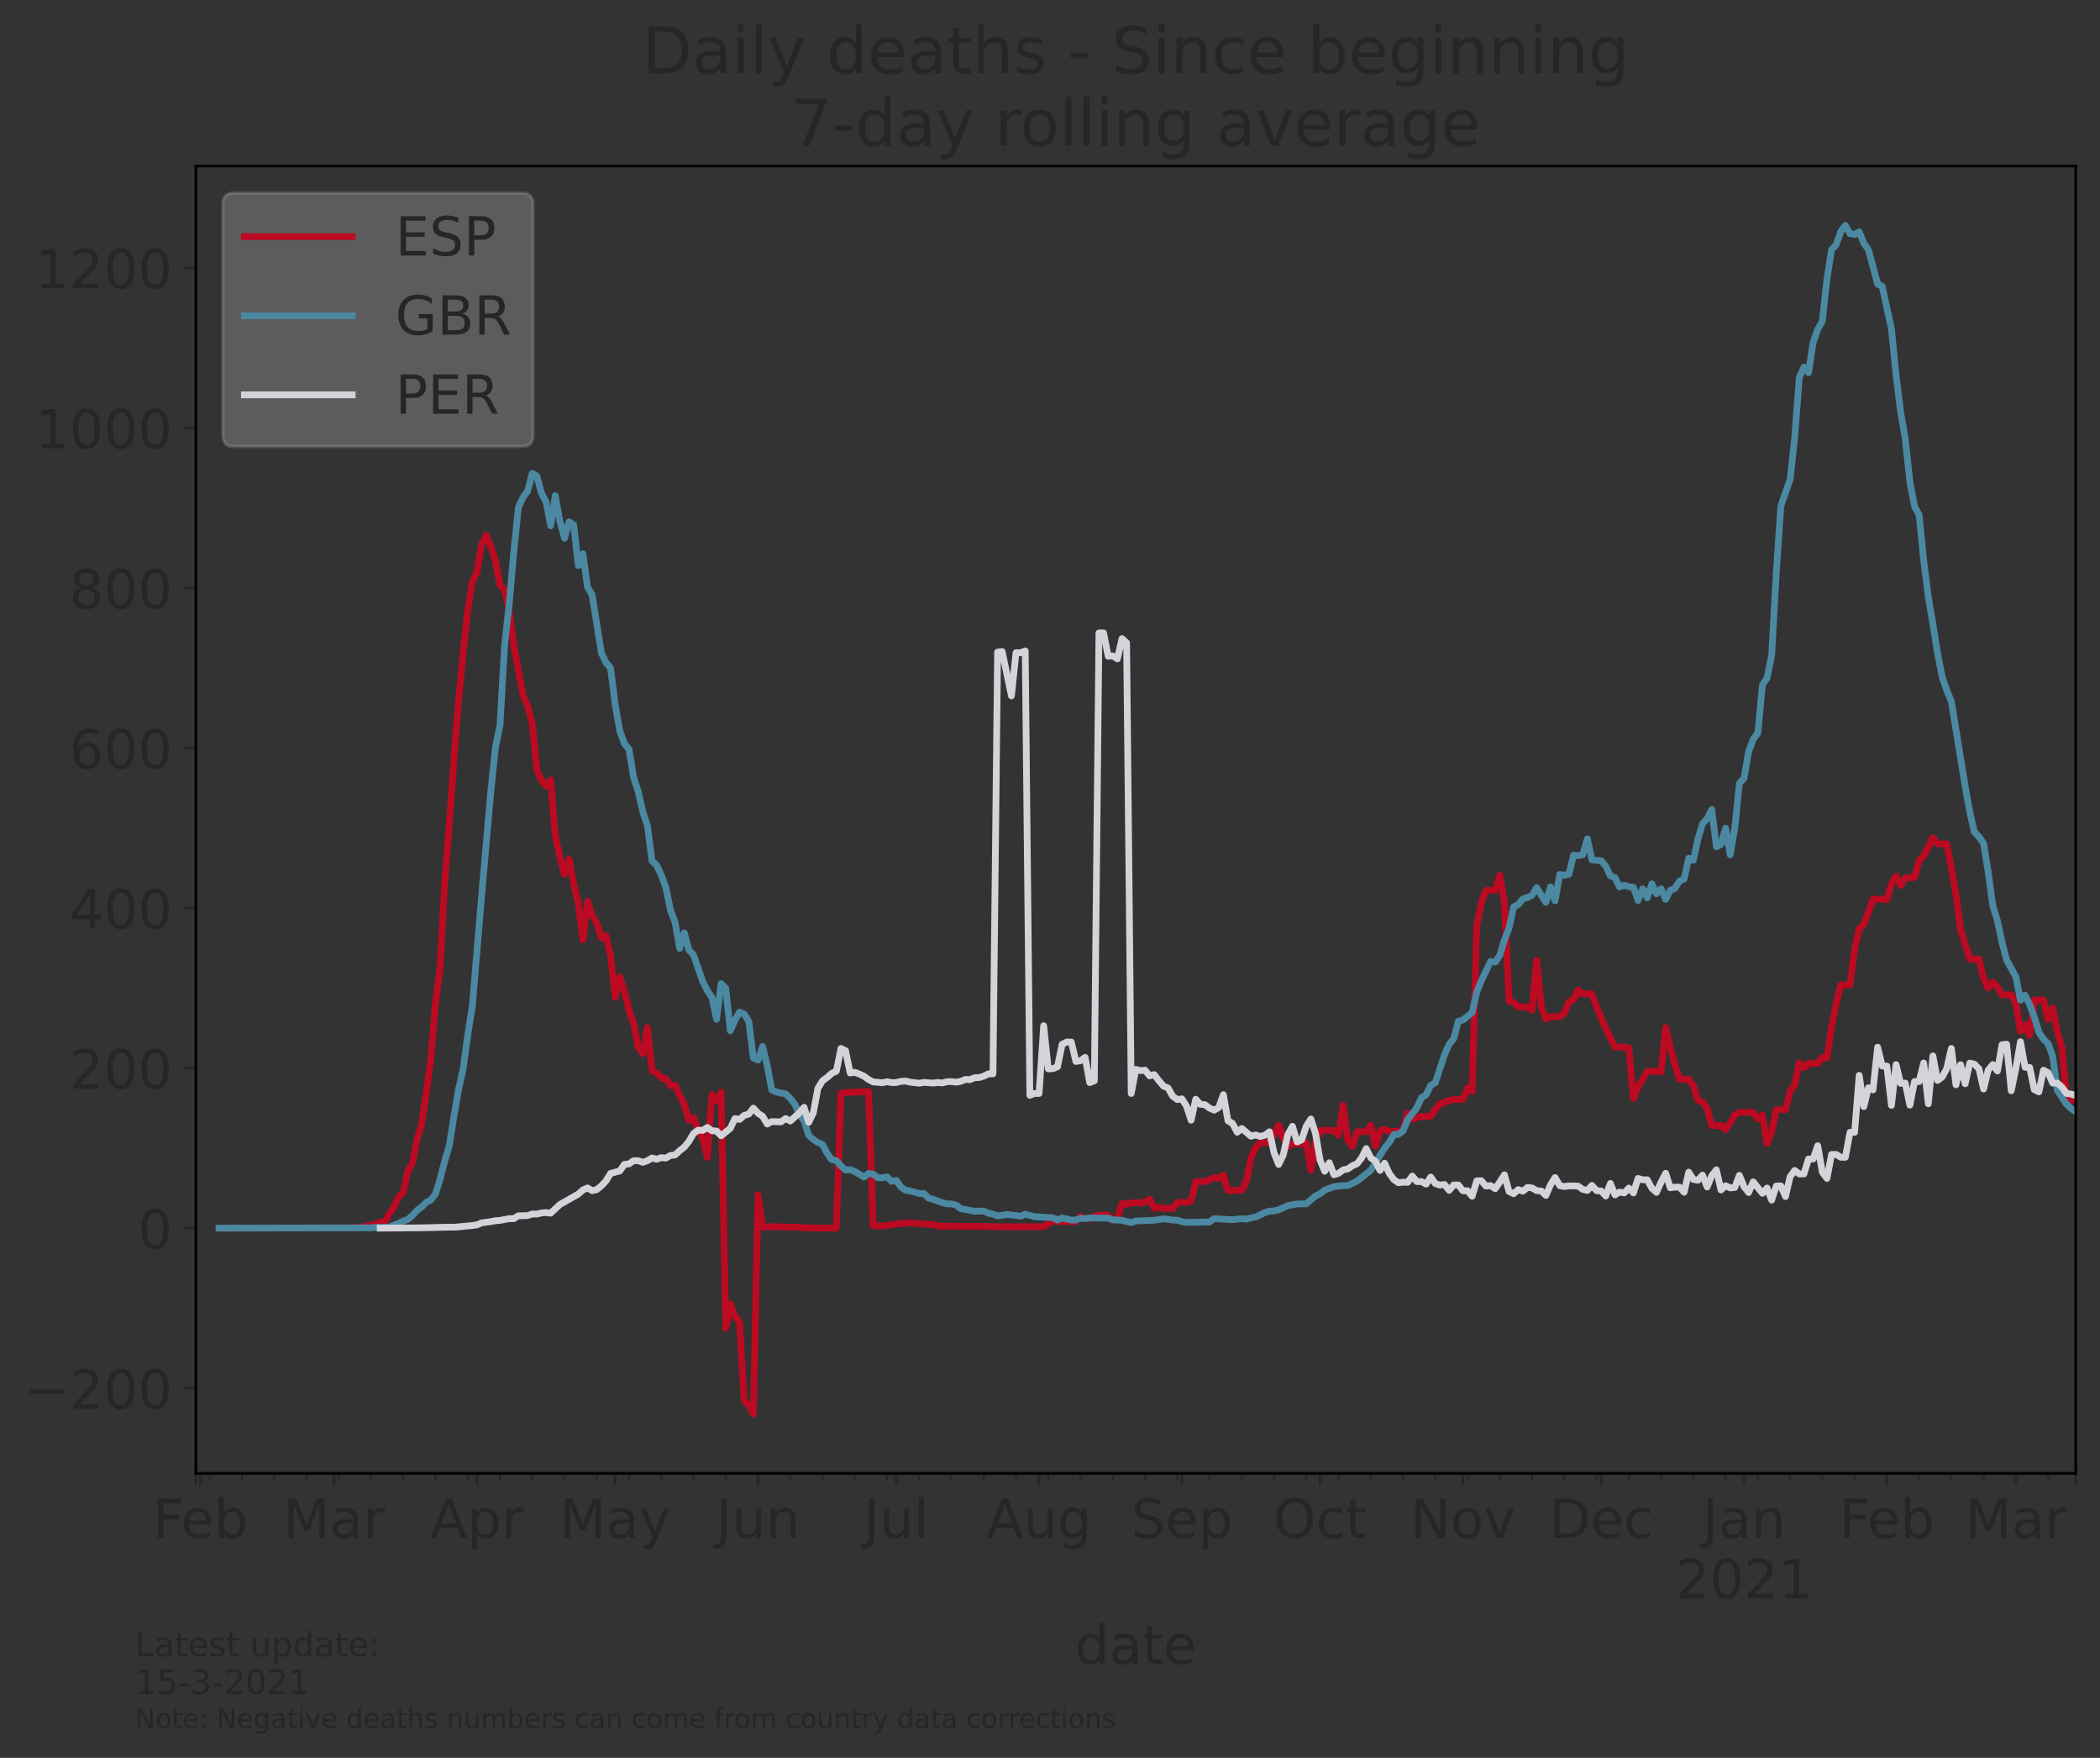 <?xml version="1.0" encoding="utf-8" standalone="no"?>
<!DOCTYPE svg PUBLIC "-//W3C//DTD SVG 1.1//EN"
  "http://www.w3.org/Graphics/SVG/1.1/DTD/svg11.dtd">
<!-- Created with matplotlib (https://matplotlib.org/) -->
<svg height="521.833pt" version="1.1" viewBox="0 0 623.347 521.833" width="623.347pt" xmlns="http://www.w3.org/2000/svg" xmlns:xlink="http://www.w3.org/1999/xlink">
 <rect x="0" y="0" width="623.347" height="521.833" fill="#333333" stroke="none"/>
 <defs>
  <style type="text/css">*{stroke-linecap:butt;stroke-linejoin:round;}</style>
 </defs>
 <g id="figure_1">
  <g id="patch_1">
   <path d="M 0 521.833 
L 623.347 521.833 
L 623.347 0 
L 0 0 
z
" style="fill:none;"/>
  </g>
  <g id="axes_1">
   <g id="patch_2">
    <path d="M 58.148 437.369 
L 616.148 437.369 
L 616.148 49.289 
L 58.148 49.289 
z
" style="fill:none;"/>
   </g>
   <g id="matplotlib.axis_1">
    <g id="xtick_1">
     <g id="line2d_1">
      <defs>
       <path d="M 0 0 
L 0 3.5 
" id="m60e967cdc8" style="stroke:#252627;stroke-width:0.8;"/>
      </defs>
      <g>
       <use style="fill:#252627;stroke:#252627;stroke-width:0.8;" x="58.148" xlink:href="#m60e967cdc8" y="437.369"/>
      </g>
     </g>
    </g>
    <g id="xtick_2">
     <g id="line2d_2">
      <g>
       <use style="fill:#252627;stroke:#252627;stroke-width:0.8;" x="59.515" xlink:href="#m60e967cdc8" y="437.369"/>
      </g>
     </g>
     <g id="text_1">
      <!-- Feb -->
      <g style="fill:#252627;" transform="translate(45.353 456.526)scale(0.16 -0.16)">
       <defs>
        <path d="M 9.812 72.906 
L 51.703 72.906 
L 51.703 64.594 
L 19.672 64.594 
L 19.672 43.109 
L 48.578 43.109 
L 48.578 34.812 
L 19.672 34.812 
L 19.672 0 
L 9.812 0 
z
" id="DejaVuSans-70"/>
        <path d="M 56.203 29.594 
L 56.203 25.203 
L 14.891 25.203 
Q 15.484 15.922 20.484 11.062 
Q 25.484 6.203 34.422 6.203 
Q 39.594 6.203 44.453 7.469 
Q 49.312 8.734 54.109 11.281 
L 54.109 2.781 
Q 49.266 0.734 44.188 -0.344 
Q 39.109 -1.422 33.891 -1.422 
Q 20.797 -1.422 13.156 6.188 
Q 5.516 13.812 5.516 26.812 
Q 5.516 40.234 12.766 48.109 
Q 20.016 56 32.328 56 
Q 43.359 56 49.781 48.891 
Q 56.203 41.797 56.203 29.594 
z
M 47.219 32.234 
Q 47.125 39.594 43.094 43.984 
Q 39.062 48.391 32.422 48.391 
Q 24.906 48.391 20.391 44.141 
Q 15.875 39.891 15.188 32.172 
z
" id="DejaVuSans-101"/>
        <path d="M 48.688 27.297 
Q 48.688 37.203 44.609 42.844 
Q 40.531 48.484 33.406 48.484 
Q 26.266 48.484 22.188 42.844 
Q 18.109 37.203 18.109 27.297 
Q 18.109 17.391 22.188 11.75 
Q 26.266 6.109 33.406 6.109 
Q 40.531 6.109 44.609 11.75 
Q 48.688 17.391 48.688 27.297 
z
M 18.109 46.391 
Q 20.953 51.266 25.266 53.625 
Q 29.594 56 35.594 56 
Q 45.562 56 51.781 48.094 
Q 58.016 40.188 58.016 27.297 
Q 58.016 14.406 51.781 6.484 
Q 45.562 -1.422 35.594 -1.422 
Q 29.594 -1.422 25.266 0.953 
Q 20.953 3.328 18.109 8.203 
L 18.109 0 
L 9.078 0 
L 9.078 75.984 
L 18.109 75.984 
z
" id="DejaVuSans-98"/>
       </defs>
       <use xlink:href="#DejaVuSans-70"/>
       <use x="52.02" xlink:href="#DejaVuSans-101"/>
       <use x="113.543" xlink:href="#DejaVuSans-98"/>
      </g>
     </g>
    </g>
    <g id="xtick_3">
     <g id="line2d_3">
      <g>
       <use style="fill:#252627;stroke:#252627;stroke-width:0.8;" x="99.177" xlink:href="#m60e967cdc8" y="437.369"/>
      </g>
     </g>
     <g id="text_2">
      <!-- Mar -->
      <g style="fill:#252627;" transform="translate(84.083 456.526)scale(0.16 -0.16)">
       <defs>
        <path d="M 9.812 72.906 
L 24.516 72.906 
L 43.109 23.297 
L 61.812 72.906 
L 76.516 72.906 
L 76.516 0 
L 66.891 0 
L 66.891 64.016 
L 48.094 14.016 
L 38.188 14.016 
L 19.391 64.016 
L 19.391 0 
L 9.812 0 
z
" id="DejaVuSans-77"/>
        <path d="M 34.281 27.484 
Q 23.391 27.484 19.188 25 
Q 14.984 22.516 14.984 16.5 
Q 14.984 11.719 18.141 8.906 
Q 21.297 6.109 26.703 6.109 
Q 34.188 6.109 38.703 11.406 
Q 43.219 16.703 43.219 25.484 
L 43.219 27.484 
z
M 52.203 31.203 
L 52.203 0 
L 43.219 0 
L 43.219 8.297 
Q 40.141 3.328 35.547 0.953 
Q 30.953 -1.422 24.312 -1.422 
Q 15.922 -1.422 10.953 3.297 
Q 6 8.016 6 15.922 
Q 6 25.141 12.172 29.828 
Q 18.359 34.516 30.609 34.516 
L 43.219 34.516 
L 43.219 35.406 
Q 43.219 41.609 39.141 45 
Q 35.062 48.391 27.688 48.391 
Q 23 48.391 18.547 47.266 
Q 14.109 46.141 10.016 43.891 
L 10.016 52.203 
Q 14.938 54.109 19.578 55.047 
Q 24.219 56 28.609 56 
Q 40.484 56 46.344 49.844 
Q 52.203 43.703 52.203 31.203 
z
" id="DejaVuSans-97"/>
        <path d="M 41.109 46.297 
Q 39.594 47.172 37.812 47.578 
Q 36.031 48 33.891 48 
Q 26.266 48 22.188 43.047 
Q 18.109 38.094 18.109 28.812 
L 18.109 0 
L 9.078 0 
L 9.078 54.688 
L 18.109 54.688 
L 18.109 46.188 
Q 20.953 51.172 25.484 53.578 
Q 30.031 56 36.531 56 
Q 37.453 56 38.578 55.875 
Q 39.703 55.766 41.062 55.516 
z
" id="DejaVuSans-114"/>
       </defs>
       <use xlink:href="#DejaVuSans-77"/>
       <use x="86.279" xlink:href="#DejaVuSans-97"/>
       <use x="147.559" xlink:href="#DejaVuSans-114"/>
      </g>
     </g>
    </g>
    <g id="xtick_4">
     <g id="line2d_4">
      <g>
       <use style="fill:#252627;stroke:#252627;stroke-width:0.8;" x="141.574" xlink:href="#m60e967cdc8" y="437.369"/>
      </g>
     </g>
     <g id="text_3">
      <!-- Apr -->
      <g style="fill:#252627;" transform="translate(127.734 456.526)scale(0.16 -0.16)">
       <defs>
        <path d="M 34.188 63.188 
L 20.797 26.906 
L 47.609 26.906 
z
M 28.609 72.906 
L 39.797 72.906 
L 67.578 0 
L 57.328 0 
L 50.688 18.703 
L 17.828 18.703 
L 11.188 0 
L 0.781 0 
z
" id="DejaVuSans-65"/>
        <path d="M 18.109 8.203 
L 18.109 -20.797 
L 9.078 -20.797 
L 9.078 54.688 
L 18.109 54.688 
L 18.109 46.391 
Q 20.953 51.266 25.266 53.625 
Q 29.594 56 35.594 56 
Q 45.562 56 51.781 48.094 
Q 58.016 40.188 58.016 27.297 
Q 58.016 14.406 51.781 6.484 
Q 45.562 -1.422 35.594 -1.422 
Q 29.594 -1.422 25.266 0.953 
Q 20.953 3.328 18.109 8.203 
z
M 48.688 27.297 
Q 48.688 37.203 44.609 42.844 
Q 40.531 48.484 33.406 48.484 
Q 26.266 48.484 22.188 42.844 
Q 18.109 37.203 18.109 27.297 
Q 18.109 17.391 22.188 11.75 
Q 26.266 6.109 33.406 6.109 
Q 40.531 6.109 44.609 11.75 
Q 48.688 17.391 48.688 27.297 
z
" id="DejaVuSans-112"/>
       </defs>
       <use xlink:href="#DejaVuSans-65"/>
       <use x="68.408" xlink:href="#DejaVuSans-112"/>
       <use x="131.885" xlink:href="#DejaVuSans-114"/>
      </g>
     </g>
    </g>
    <g id="xtick_5">
     <g id="line2d_5">
      <g>
       <use style="fill:#252627;stroke:#252627;stroke-width:0.8;" x="182.603" xlink:href="#m60e967cdc8" y="437.369"/>
      </g>
     </g>
     <g id="text_4">
      <!-- May -->
      <g style="fill:#252627;" transform="translate(166.063 456.526)scale(0.16 -0.16)">
       <defs>
        <path d="M 32.172 -5.078 
Q 28.375 -14.844 24.75 -17.812 
Q 21.141 -20.797 15.094 -20.797 
L 7.906 -20.797 
L 7.906 -13.281 
L 13.188 -13.281 
Q 16.891 -13.281 18.938 -11.516 
Q 21 -9.766 23.484 -3.219 
L 25.094 0.875 
L 2.984 54.688 
L 12.5 54.688 
L 29.594 11.922 
L 46.688 54.688 
L 56.203 54.688 
z
" id="DejaVuSans-121"/>
       </defs>
       <use xlink:href="#DejaVuSans-77"/>
       <use x="86.279" xlink:href="#DejaVuSans-97"/>
       <use x="147.559" xlink:href="#DejaVuSans-121"/>
      </g>
     </g>
    </g>
    <g id="xtick_6">
     <g id="line2d_6">
      <g>
       <use style="fill:#252627;stroke:#252627;stroke-width:0.8;" x="225" xlink:href="#m60e967cdc8" y="437.369"/>
      </g>
     </g>
     <g id="text_5">
      <!-- Jun -->
      <g style="fill:#252627;" transform="translate(212.5 456.526)scale(0.16 -0.16)">
       <defs>
        <path d="M 9.812 72.906 
L 19.672 72.906 
L 19.672 5.078 
Q 19.672 -8.109 14.672 -14.062 
Q 9.672 -20.016 -1.422 -20.016 
L -5.172 -20.016 
L -5.172 -11.719 
L -2.094 -11.719 
Q 4.438 -11.719 7.125 -8.047 
Q 9.812 -4.391 9.812 5.078 
z
" id="DejaVuSans-74"/>
        <path d="M 8.5 21.578 
L 8.5 54.688 
L 17.484 54.688 
L 17.484 21.922 
Q 17.484 14.156 20.5 10.266 
Q 23.531 6.391 29.594 6.391 
Q 36.859 6.391 41.078 11.031 
Q 45.312 15.672 45.312 23.688 
L 45.312 54.688 
L 54.297 54.688 
L 54.297 0 
L 45.312 0 
L 45.312 8.406 
Q 42.047 3.422 37.719 1 
Q 33.406 -1.422 27.688 -1.422 
Q 18.266 -1.422 13.375 4.438 
Q 8.5 10.297 8.5 21.578 
z
M 31.109 56 
z
" id="DejaVuSans-117"/>
        <path d="M 54.891 33.016 
L 54.891 0 
L 45.906 0 
L 45.906 32.719 
Q 45.906 40.484 42.875 44.328 
Q 39.844 48.188 33.797 48.188 
Q 26.516 48.188 22.312 43.547 
Q 18.109 38.922 18.109 30.906 
L 18.109 0 
L 9.078 0 
L 9.078 54.688 
L 18.109 54.688 
L 18.109 46.188 
Q 21.344 51.125 25.703 53.562 
Q 30.078 56 35.797 56 
Q 45.219 56 50.047 50.172 
Q 54.891 44.344 54.891 33.016 
z
" id="DejaVuSans-110"/>
       </defs>
       <use xlink:href="#DejaVuSans-74"/>
       <use x="29.492" xlink:href="#DejaVuSans-117"/>
       <use x="92.871" xlink:href="#DejaVuSans-110"/>
      </g>
     </g>
    </g>
    <g id="xtick_7">
     <g id="line2d_7">
      <g>
       <use style="fill:#252627;stroke:#252627;stroke-width:0.8;" x="266.03" xlink:href="#m60e967cdc8" y="437.369"/>
      </g>
     </g>
     <g id="text_6">
      <!-- Jul -->
      <g style="fill:#252627;" transform="translate(256.377 456.526)scale(0.16 -0.16)">
       <defs>
        <path d="M 9.422 75.984 
L 18.406 75.984 
L 18.406 0 
L 9.422 0 
z
" id="DejaVuSans-108"/>
       </defs>
       <use xlink:href="#DejaVuSans-74"/>
       <use x="29.492" xlink:href="#DejaVuSans-117"/>
       <use x="92.871" xlink:href="#DejaVuSans-108"/>
      </g>
     </g>
    </g>
    <g id="xtick_8">
     <g id="line2d_8">
      <g>
       <use style="fill:#252627;stroke:#252627;stroke-width:0.8;" x="308.427" xlink:href="#m60e967cdc8" y="437.369"/>
      </g>
     </g>
     <g id="text_7">
      <!-- Aug -->
      <g style="fill:#252627;" transform="translate(292.806 456.526)scale(0.16 -0.16)">
       <defs>
        <path d="M 45.406 27.984 
Q 45.406 37.75 41.375 43.109 
Q 37.359 48.484 30.078 48.484 
Q 22.859 48.484 18.828 43.109 
Q 14.797 37.75 14.797 27.984 
Q 14.797 18.266 18.828 12.891 
Q 22.859 7.516 30.078 7.516 
Q 37.359 7.516 41.375 12.891 
Q 45.406 18.266 45.406 27.984 
z
M 54.391 6.781 
Q 54.391 -7.172 48.188 -13.984 
Q 42 -20.797 29.203 -20.797 
Q 24.469 -20.797 20.266 -20.094 
Q 16.062 -19.391 12.109 -17.922 
L 12.109 -9.188 
Q 16.062 -11.328 19.922 -12.344 
Q 23.781 -13.375 27.781 -13.375 
Q 36.625 -13.375 41.016 -8.766 
Q 45.406 -4.156 45.406 5.172 
L 45.406 9.625 
Q 42.625 4.781 38.281 2.391 
Q 33.938 0 27.875 0 
Q 17.828 0 11.672 7.656 
Q 5.516 15.328 5.516 27.984 
Q 5.516 40.672 11.672 48.328 
Q 17.828 56 27.875 56 
Q 33.938 56 38.281 53.609 
Q 42.625 51.219 45.406 46.391 
L 45.406 54.688 
L 54.391 54.688 
z
" id="DejaVuSans-103"/>
       </defs>
       <use xlink:href="#DejaVuSans-65"/>
       <use x="68.408" xlink:href="#DejaVuSans-117"/>
       <use x="131.787" xlink:href="#DejaVuSans-103"/>
      </g>
     </g>
    </g>
    <g id="xtick_9">
     <g id="line2d_9">
      <g>
       <use style="fill:#252627;stroke:#252627;stroke-width:0.8;" x="350.824" xlink:href="#m60e967cdc8" y="437.369"/>
      </g>
     </g>
     <g id="text_8">
      <!-- Sep -->
      <g style="fill:#252627;" transform="translate(335.744 456.526)scale(0.16 -0.16)">
       <defs>
        <path d="M 53.516 70.516 
L 53.516 60.891 
Q 47.906 63.578 42.922 64.891 
Q 37.938 66.219 33.297 66.219 
Q 25.25 66.219 20.875 63.094 
Q 16.5 59.969 16.5 54.203 
Q 16.5 49.359 19.406 46.891 
Q 22.312 44.438 30.422 42.922 
L 36.375 41.703 
Q 47.406 39.594 52.656 34.297 
Q 57.906 29 57.906 20.125 
Q 57.906 9.516 50.797 4.047 
Q 43.703 -1.422 29.984 -1.422 
Q 24.812 -1.422 18.969 -0.25 
Q 13.141 0.922 6.891 3.219 
L 6.891 13.375 
Q 12.891 10.016 18.656 8.297 
Q 24.422 6.594 29.984 6.594 
Q 38.422 6.594 43.016 9.906 
Q 47.609 13.234 47.609 19.391 
Q 47.609 24.75 44.312 27.781 
Q 41.016 30.812 33.5 32.328 
L 27.484 33.5 
Q 16.453 35.688 11.516 40.375 
Q 6.594 45.062 6.594 53.422 
Q 6.594 63.094 13.406 68.656 
Q 20.219 74.219 32.172 74.219 
Q 37.312 74.219 42.625 73.281 
Q 47.953 72.359 53.516 70.516 
z
" id="DejaVuSans-83"/>
       </defs>
       <use xlink:href="#DejaVuSans-83"/>
       <use x="63.477" xlink:href="#DejaVuSans-101"/>
       <use x="125" xlink:href="#DejaVuSans-112"/>
      </g>
     </g>
    </g>
    <g id="xtick_10">
     <g id="line2d_10">
      <g>
       <use style="fill:#252627;stroke:#252627;stroke-width:0.8;" x="391.853" xlink:href="#m60e967cdc8" y="437.369"/>
      </g>
     </g>
     <g id="text_9">
      <!-- Oct -->
      <g style="fill:#252627;" transform="translate(378.021 456.526)scale(0.16 -0.16)">
       <defs>
        <path d="M 39.406 66.219 
Q 28.656 66.219 22.328 58.203 
Q 16.016 50.203 16.016 36.375 
Q 16.016 22.609 22.328 14.594 
Q 28.656 6.594 39.406 6.594 
Q 50.141 6.594 56.422 14.594 
Q 62.703 22.609 62.703 36.375 
Q 62.703 50.203 56.422 58.203 
Q 50.141 66.219 39.406 66.219 
z
M 39.406 74.219 
Q 54.734 74.219 63.906 63.938 
Q 73.094 53.656 73.094 36.375 
Q 73.094 19.141 63.906 8.859 
Q 54.734 -1.422 39.406 -1.422 
Q 24.031 -1.422 14.812 8.828 
Q 5.609 19.094 5.609 36.375 
Q 5.609 53.656 14.812 63.938 
Q 24.031 74.219 39.406 74.219 
z
" id="DejaVuSans-79"/>
        <path d="M 48.781 52.594 
L 48.781 44.188 
Q 44.969 46.297 41.141 47.344 
Q 37.312 48.391 33.406 48.391 
Q 24.656 48.391 19.812 42.844 
Q 14.984 37.312 14.984 27.297 
Q 14.984 17.281 19.812 11.734 
Q 24.656 6.203 33.406 6.203 
Q 37.312 6.203 41.141 7.25 
Q 44.969 8.297 48.781 10.406 
L 48.781 2.094 
Q 45.016 0.344 40.984 -0.531 
Q 36.969 -1.422 32.422 -1.422 
Q 20.062 -1.422 12.781 6.344 
Q 5.516 14.109 5.516 27.297 
Q 5.516 40.672 12.859 48.328 
Q 20.219 56 33.016 56 
Q 37.156 56 41.109 55.141 
Q 45.062 54.297 48.781 52.594 
z
" id="DejaVuSans-99"/>
        <path d="M 18.312 70.219 
L 18.312 54.688 
L 36.812 54.688 
L 36.812 47.703 
L 18.312 47.703 
L 18.312 18.016 
Q 18.312 11.328 20.141 9.422 
Q 21.969 7.516 27.594 7.516 
L 36.812 7.516 
L 36.812 0 
L 27.594 0 
Q 17.188 0 13.234 3.875 
Q 9.281 7.766 9.281 18.016 
L 9.281 47.703 
L 2.688 47.703 
L 2.688 54.688 
L 9.281 54.688 
L 9.281 70.219 
z
" id="DejaVuSans-116"/>
       </defs>
       <use xlink:href="#DejaVuSans-79"/>
       <use x="78.711" xlink:href="#DejaVuSans-99"/>
       <use x="133.691" xlink:href="#DejaVuSans-116"/>
      </g>
     </g>
    </g>
    <g id="xtick_11">
     <g id="line2d_11">
      <g>
       <use style="fill:#252627;stroke:#252627;stroke-width:0.8;" x="434.25" xlink:href="#m60e967cdc8" y="437.369"/>
      </g>
     </g>
     <g id="text_10">
      <!-- Nov -->
      <g style="fill:#252627;" transform="translate(418.635 456.526)scale(0.16 -0.16)">
       <defs>
        <path d="M 9.812 72.906 
L 23.094 72.906 
L 55.422 11.922 
L 55.422 72.906 
L 64.984 72.906 
L 64.984 0 
L 51.703 0 
L 19.391 60.984 
L 19.391 0 
L 9.812 0 
z
" id="DejaVuSans-78"/>
        <path d="M 30.609 48.391 
Q 23.391 48.391 19.188 42.75 
Q 14.984 37.109 14.984 27.297 
Q 14.984 17.484 19.156 11.844 
Q 23.344 6.203 30.609 6.203 
Q 37.797 6.203 41.984 11.859 
Q 46.188 17.531 46.188 27.297 
Q 46.188 37.016 41.984 42.703 
Q 37.797 48.391 30.609 48.391 
z
M 30.609 56 
Q 42.328 56 49.016 48.375 
Q 55.719 40.766 55.719 27.297 
Q 55.719 13.875 49.016 6.219 
Q 42.328 -1.422 30.609 -1.422 
Q 18.844 -1.422 12.172 6.219 
Q 5.516 13.875 5.516 27.297 
Q 5.516 40.766 12.172 48.375 
Q 18.844 56 30.609 56 
z
" id="DejaVuSans-111"/>
        <path d="M 2.984 54.688 
L 12.5 54.688 
L 29.594 8.797 
L 46.688 54.688 
L 56.203 54.688 
L 35.688 0 
L 23.484 0 
z
" id="DejaVuSans-118"/>
       </defs>
       <use xlink:href="#DejaVuSans-78"/>
       <use x="74.805" xlink:href="#DejaVuSans-111"/>
       <use x="135.986" xlink:href="#DejaVuSans-118"/>
      </g>
     </g>
    </g>
    <g id="xtick_12">
     <g id="line2d_12">
      <g>
       <use style="fill:#252627;stroke:#252627;stroke-width:0.8;" x="475.28" xlink:href="#m60e967cdc8" y="437.369"/>
      </g>
     </g>
     <g id="text_11">
      <!-- Dec -->
      <g style="fill:#252627;" transform="translate(459.799 456.526)scale(0.16 -0.16)">
       <defs>
        <path d="M 19.672 64.797 
L 19.672 8.109 
L 31.594 8.109 
Q 46.688 8.109 53.688 14.938 
Q 60.688 21.781 60.688 36.531 
Q 60.688 51.172 53.688 57.984 
Q 46.688 64.797 31.594 64.797 
z
M 9.812 72.906 
L 30.078 72.906 
Q 51.266 72.906 61.172 64.094 
Q 71.094 55.281 71.094 36.531 
Q 71.094 17.672 61.125 8.828 
Q 51.172 0 30.078 0 
L 9.812 0 
z
" id="DejaVuSans-68"/>
       </defs>
       <use xlink:href="#DejaVuSans-68"/>
       <use x="77.002" xlink:href="#DejaVuSans-101"/>
       <use x="138.525" xlink:href="#DejaVuSans-99"/>
      </g>
     </g>
    </g>
    <g id="xtick_13">
     <g id="line2d_13">
      <g>
       <use style="fill:#252627;stroke:#252627;stroke-width:0.8;" x="517.677" xlink:href="#m60e967cdc8" y="437.369"/>
      </g>
     </g>
     <g id="text_12">
      <!-- Jan -->
      <g style="fill:#252627;" transform="translate(505.344 456.526)scale(0.16 -0.16)">
       <use xlink:href="#DejaVuSans-74"/>
       <use x="29.492" xlink:href="#DejaVuSans-97"/>
       <use x="90.771" xlink:href="#DejaVuSans-110"/>
      </g>
      <!-- 2021 -->
      <g style="fill:#252627;" transform="translate(497.317 474.443)scale(0.16 -0.16)">
       <defs>
        <path d="M 19.188 8.297 
L 53.609 8.297 
L 53.609 0 
L 7.328 0 
L 7.328 8.297 
Q 12.938 14.109 22.625 23.891 
Q 32.328 33.688 34.812 36.531 
Q 39.547 41.844 41.422 45.531 
Q 43.312 49.219 43.312 52.781 
Q 43.312 58.594 39.234 62.25 
Q 35.156 65.922 28.609 65.922 
Q 23.969 65.922 18.812 64.312 
Q 13.672 62.703 7.812 59.422 
L 7.812 69.391 
Q 13.766 71.781 18.938 73 
Q 24.125 74.219 28.422 74.219 
Q 39.75 74.219 46.484 68.547 
Q 53.219 62.891 53.219 53.422 
Q 53.219 48.922 51.531 44.891 
Q 49.859 40.875 45.406 35.406 
Q 44.188 33.984 37.641 27.219 
Q 31.109 20.453 19.188 8.297 
z
" id="DejaVuSans-50"/>
        <path d="M 31.781 66.406 
Q 24.172 66.406 20.328 58.906 
Q 16.5 51.422 16.5 36.375 
Q 16.5 21.391 20.328 13.891 
Q 24.172 6.391 31.781 6.391 
Q 39.453 6.391 43.281 13.891 
Q 47.125 21.391 47.125 36.375 
Q 47.125 51.422 43.281 58.906 
Q 39.453 66.406 31.781 66.406 
z
M 31.781 74.219 
Q 44.047 74.219 50.516 64.516 
Q 56.984 54.828 56.984 36.375 
Q 56.984 17.969 50.516 8.266 
Q 44.047 -1.422 31.781 -1.422 
Q 19.531 -1.422 13.062 8.266 
Q 6.594 17.969 6.594 36.375 
Q 6.594 54.828 13.062 64.516 
Q 19.531 74.219 31.781 74.219 
z
" id="DejaVuSans-48"/>
        <path d="M 12.406 8.297 
L 28.516 8.297 
L 28.516 63.922 
L 10.984 60.406 
L 10.984 69.391 
L 28.422 72.906 
L 38.281 72.906 
L 38.281 8.297 
L 54.391 8.297 
L 54.391 0 
L 12.406 0 
z
" id="DejaVuSans-49"/>
       </defs>
       <use xlink:href="#DejaVuSans-50"/>
       <use x="63.623" xlink:href="#DejaVuSans-48"/>
       <use x="127.246" xlink:href="#DejaVuSans-50"/>
       <use x="190.869" xlink:href="#DejaVuSans-49"/>
      </g>
     </g>
    </g>
    <g id="xtick_14">
     <g id="line2d_14">
      <g>
       <use style="fill:#252627;stroke:#252627;stroke-width:0.8;" x="560.074" xlink:href="#m60e967cdc8" y="437.369"/>
      </g>
     </g>
     <g id="text_13">
      <!-- Feb -->
      <g style="fill:#252627;" transform="translate(545.911 456.526)scale(0.16 -0.16)">
       <use xlink:href="#DejaVuSans-70"/>
       <use x="52.02" xlink:href="#DejaVuSans-101"/>
       <use x="113.543" xlink:href="#DejaVuSans-98"/>
      </g>
     </g>
    </g>
    <g id="xtick_15">
     <g id="line2d_15">
      <g>
       <use style="fill:#252627;stroke:#252627;stroke-width:0.8;" x="598.368" xlink:href="#m60e967cdc8" y="437.369"/>
      </g>
     </g>
     <g id="text_14">
      <!-- Mar -->
      <g style="fill:#252627;" transform="translate(583.274 456.526)scale(0.16 -0.16)">
       <use xlink:href="#DejaVuSans-77"/>
       <use x="86.279" xlink:href="#DejaVuSans-97"/>
       <use x="147.559" xlink:href="#DejaVuSans-114"/>
      </g>
     </g>
    </g>
    <g id="xtick_16">
     <g id="line2d_16">
      <g>
       <use style="fill:#252627;stroke:#252627;stroke-width:0.8;" x="616.148" xlink:href="#m60e967cdc8" y="437.369"/>
      </g>
     </g>
    </g>
    <g id="xtick_17">
     <g id="line2d_17">
      <defs>
       <path d="M 0 0 
L 0 2 
" id="mde7f3b0d56" style="stroke:#252627;stroke-width:0.6;"/>
      </defs>
      <g>
       <use style="fill:#252627;stroke:#252627;stroke-width:0.6;" x="62.25" xlink:href="#mde7f3b0d56" y="437.369"/>
      </g>
     </g>
    </g>
    <g id="xtick_18">
     <g id="line2d_18">
      <g>
       <use style="fill:#252627;stroke:#252627;stroke-width:0.6;" x="71.824" xlink:href="#mde7f3b0d56" y="437.369"/>
      </g>
     </g>
    </g>
    <g id="xtick_19">
     <g id="line2d_19">
      <g>
       <use style="fill:#252627;stroke:#252627;stroke-width:0.6;" x="81.397" xlink:href="#mde7f3b0d56" y="437.369"/>
      </g>
     </g>
    </g>
    <g id="xtick_20">
     <g id="line2d_20">
      <g>
       <use style="fill:#252627;stroke:#252627;stroke-width:0.6;" x="90.971" xlink:href="#mde7f3b0d56" y="437.369"/>
      </g>
     </g>
    </g>
    <g id="xtick_21">
     <g id="line2d_21">
      <g>
       <use style="fill:#252627;stroke:#252627;stroke-width:0.6;" x="100.545" xlink:href="#mde7f3b0d56" y="437.369"/>
      </g>
     </g>
    </g>
    <g id="xtick_22">
     <g id="line2d_22">
      <g>
       <use style="fill:#252627;stroke:#252627;stroke-width:0.6;" x="110.118" xlink:href="#mde7f3b0d56" y="437.369"/>
      </g>
     </g>
    </g>
    <g id="xtick_23">
     <g id="line2d_23">
      <g>
       <use style="fill:#252627;stroke:#252627;stroke-width:0.6;" x="119.692" xlink:href="#mde7f3b0d56" y="437.369"/>
      </g>
     </g>
    </g>
    <g id="xtick_24">
     <g id="line2d_24">
      <g>
       <use style="fill:#252627;stroke:#252627;stroke-width:0.6;" x="129.265" xlink:href="#mde7f3b0d56" y="437.369"/>
      </g>
     </g>
    </g>
    <g id="xtick_25">
     <g id="line2d_25">
      <g>
       <use style="fill:#252627;stroke:#252627;stroke-width:0.6;" x="138.839" xlink:href="#mde7f3b0d56" y="437.369"/>
      </g>
     </g>
    </g>
    <g id="xtick_26">
     <g id="line2d_26">
      <g>
       <use style="fill:#252627;stroke:#252627;stroke-width:0.6;" x="148.412" xlink:href="#mde7f3b0d56" y="437.369"/>
      </g>
     </g>
    </g>
    <g id="xtick_27">
     <g id="line2d_27">
      <g>
       <use style="fill:#252627;stroke:#252627;stroke-width:0.6;" x="157.986" xlink:href="#mde7f3b0d56" y="437.369"/>
      </g>
     </g>
    </g>
    <g id="xtick_28">
     <g id="line2d_28">
      <g>
       <use style="fill:#252627;stroke:#252627;stroke-width:0.6;" x="167.559" xlink:href="#mde7f3b0d56" y="437.369"/>
      </g>
     </g>
    </g>
    <g id="xtick_29">
     <g id="line2d_29">
      <g>
       <use style="fill:#252627;stroke:#252627;stroke-width:0.6;" x="177.133" xlink:href="#mde7f3b0d56" y="437.369"/>
      </g>
     </g>
    </g>
    <g id="xtick_30">
     <g id="line2d_30">
      <g>
       <use style="fill:#252627;stroke:#252627;stroke-width:0.6;" x="186.706" xlink:href="#mde7f3b0d56" y="437.369"/>
      </g>
     </g>
    </g>
    <g id="xtick_31">
     <g id="line2d_31">
      <g>
       <use style="fill:#252627;stroke:#252627;stroke-width:0.6;" x="196.28" xlink:href="#mde7f3b0d56" y="437.369"/>
      </g>
     </g>
    </g>
    <g id="xtick_32">
     <g id="line2d_32">
      <g>
       <use style="fill:#252627;stroke:#252627;stroke-width:0.6;" x="205.853" xlink:href="#mde7f3b0d56" y="437.369"/>
      </g>
     </g>
    </g>
    <g id="xtick_33">
     <g id="line2d_33">
      <g>
       <use style="fill:#252627;stroke:#252627;stroke-width:0.6;" x="215.427" xlink:href="#mde7f3b0d56" y="437.369"/>
      </g>
     </g>
    </g>
    <g id="xtick_34">
     <g id="line2d_34">
      <g>
       <use style="fill:#252627;stroke:#252627;stroke-width:0.6;" x="234.574" xlink:href="#mde7f3b0d56" y="437.369"/>
      </g>
     </g>
    </g>
    <g id="xtick_35">
     <g id="line2d_35">
      <g>
       <use style="fill:#252627;stroke:#252627;stroke-width:0.6;" x="244.148" xlink:href="#mde7f3b0d56" y="437.369"/>
      </g>
     </g>
    </g>
    <g id="xtick_36">
     <g id="line2d_36">
      <g>
       <use style="fill:#252627;stroke:#252627;stroke-width:0.6;" x="253.721" xlink:href="#mde7f3b0d56" y="437.369"/>
      </g>
     </g>
    </g>
    <g id="xtick_37">
     <g id="line2d_37">
      <g>
       <use style="fill:#252627;stroke:#252627;stroke-width:0.6;" x="263.295" xlink:href="#mde7f3b0d56" y="437.369"/>
      </g>
     </g>
    </g>
    <g id="xtick_38">
     <g id="line2d_38">
      <g>
       <use style="fill:#252627;stroke:#252627;stroke-width:0.6;" x="272.868" xlink:href="#mde7f3b0d56" y="437.369"/>
      </g>
     </g>
    </g>
    <g id="xtick_39">
     <g id="line2d_39">
      <g>
       <use style="fill:#252627;stroke:#252627;stroke-width:0.6;" x="282.442" xlink:href="#mde7f3b0d56" y="437.369"/>
      </g>
     </g>
    </g>
    <g id="xtick_40">
     <g id="line2d_40">
      <g>
       <use style="fill:#252627;stroke:#252627;stroke-width:0.6;" x="292.015" xlink:href="#mde7f3b0d56" y="437.369"/>
      </g>
     </g>
    </g>
    <g id="xtick_41">
     <g id="line2d_41">
      <g>
       <use style="fill:#252627;stroke:#252627;stroke-width:0.6;" x="301.589" xlink:href="#mde7f3b0d56" y="437.369"/>
      </g>
     </g>
    </g>
    <g id="xtick_42">
     <g id="line2d_42">
      <g>
       <use style="fill:#252627;stroke:#252627;stroke-width:0.6;" x="311.162" xlink:href="#mde7f3b0d56" y="437.369"/>
      </g>
     </g>
    </g>
    <g id="xtick_43">
     <g id="line2d_43">
      <g>
       <use style="fill:#252627;stroke:#252627;stroke-width:0.6;" x="320.736" xlink:href="#mde7f3b0d56" y="437.369"/>
      </g>
     </g>
    </g>
    <g id="xtick_44">
     <g id="line2d_44">
      <g>
       <use style="fill:#252627;stroke:#252627;stroke-width:0.6;" x="330.309" xlink:href="#mde7f3b0d56" y="437.369"/>
      </g>
     </g>
    </g>
    <g id="xtick_45">
     <g id="line2d_45">
      <g>
       <use style="fill:#252627;stroke:#252627;stroke-width:0.6;" x="339.883" xlink:href="#mde7f3b0d56" y="437.369"/>
      </g>
     </g>
    </g>
    <g id="xtick_46">
     <g id="line2d_46">
      <g>
       <use style="fill:#252627;stroke:#252627;stroke-width:0.6;" x="349.456" xlink:href="#mde7f3b0d56" y="437.369"/>
      </g>
     </g>
    </g>
    <g id="xtick_47">
     <g id="line2d_47">
      <g>
       <use style="fill:#252627;stroke:#252627;stroke-width:0.6;" x="359.03" xlink:href="#mde7f3b0d56" y="437.369"/>
      </g>
     </g>
    </g>
    <g id="xtick_48">
     <g id="line2d_48">
      <g>
       <use style="fill:#252627;stroke:#252627;stroke-width:0.6;" x="368.603" xlink:href="#mde7f3b0d56" y="437.369"/>
      </g>
     </g>
    </g>
    <g id="xtick_49">
     <g id="line2d_49">
      <g>
       <use style="fill:#252627;stroke:#252627;stroke-width:0.6;" x="378.177" xlink:href="#mde7f3b0d56" y="437.369"/>
      </g>
     </g>
    </g>
    <g id="xtick_50">
     <g id="line2d_50">
      <g>
       <use style="fill:#252627;stroke:#252627;stroke-width:0.6;" x="387.75" xlink:href="#mde7f3b0d56" y="437.369"/>
      </g>
     </g>
    </g>
    <g id="xtick_51">
     <g id="line2d_51">
      <g>
       <use style="fill:#252627;stroke:#252627;stroke-width:0.6;" x="397.324" xlink:href="#mde7f3b0d56" y="437.369"/>
      </g>
     </g>
    </g>
    <g id="xtick_52">
     <g id="line2d_52">
      <g>
       <use style="fill:#252627;stroke:#252627;stroke-width:0.6;" x="406.897" xlink:href="#mde7f3b0d56" y="437.369"/>
      </g>
     </g>
    </g>
    <g id="xtick_53">
     <g id="line2d_53">
      <g>
       <use style="fill:#252627;stroke:#252627;stroke-width:0.6;" x="416.471" xlink:href="#mde7f3b0d56" y="437.369"/>
      </g>
     </g>
    </g>
    <g id="xtick_54">
     <g id="line2d_54">
      <g>
       <use style="fill:#252627;stroke:#252627;stroke-width:0.6;" x="426.045" xlink:href="#mde7f3b0d56" y="437.369"/>
      </g>
     </g>
    </g>
    <g id="xtick_55">
     <g id="line2d_55">
      <g>
       <use style="fill:#252627;stroke:#252627;stroke-width:0.6;" x="435.618" xlink:href="#mde7f3b0d56" y="437.369"/>
      </g>
     </g>
    </g>
    <g id="xtick_56">
     <g id="line2d_56">
      <g>
       <use style="fill:#252627;stroke:#252627;stroke-width:0.6;" x="445.192" xlink:href="#mde7f3b0d56" y="437.369"/>
      </g>
     </g>
    </g>
    <g id="xtick_57">
     <g id="line2d_57">
      <g>
       <use style="fill:#252627;stroke:#252627;stroke-width:0.6;" x="454.765" xlink:href="#mde7f3b0d56" y="437.369"/>
      </g>
     </g>
    </g>
    <g id="xtick_58">
     <g id="line2d_58">
      <g>
       <use style="fill:#252627;stroke:#252627;stroke-width:0.6;" x="464.339" xlink:href="#mde7f3b0d56" y="437.369"/>
      </g>
     </g>
    </g>
    <g id="xtick_59">
     <g id="line2d_59">
      <g>
       <use style="fill:#252627;stroke:#252627;stroke-width:0.6;" x="473.912" xlink:href="#mde7f3b0d56" y="437.369"/>
      </g>
     </g>
    </g>
    <g id="xtick_60">
     <g id="line2d_60">
      <g>
       <use style="fill:#252627;stroke:#252627;stroke-width:0.6;" x="483.486" xlink:href="#mde7f3b0d56" y="437.369"/>
      </g>
     </g>
    </g>
    <g id="xtick_61">
     <g id="line2d_61">
      <g>
       <use style="fill:#252627;stroke:#252627;stroke-width:0.6;" x="493.059" xlink:href="#mde7f3b0d56" y="437.369"/>
      </g>
     </g>
    </g>
    <g id="xtick_62">
     <g id="line2d_62">
      <g>
       <use style="fill:#252627;stroke:#252627;stroke-width:0.6;" x="502.633" xlink:href="#mde7f3b0d56" y="437.369"/>
      </g>
     </g>
    </g>
    <g id="xtick_63">
     <g id="line2d_63">
      <g>
       <use style="fill:#252627;stroke:#252627;stroke-width:0.6;" x="512.206" xlink:href="#mde7f3b0d56" y="437.369"/>
      </g>
     </g>
    </g>
    <g id="xtick_64">
     <g id="line2d_64">
      <g>
       <use style="fill:#252627;stroke:#252627;stroke-width:0.6;" x="521.78" xlink:href="#mde7f3b0d56" y="437.369"/>
      </g>
     </g>
    </g>
    <g id="xtick_65">
     <g id="line2d_65">
      <g>
       <use style="fill:#252627;stroke:#252627;stroke-width:0.6;" x="531.353" xlink:href="#mde7f3b0d56" y="437.369"/>
      </g>
     </g>
    </g>
    <g id="xtick_66">
     <g id="line2d_66">
      <g>
       <use style="fill:#252627;stroke:#252627;stroke-width:0.6;" x="540.927" xlink:href="#mde7f3b0d56" y="437.369"/>
      </g>
     </g>
    </g>
    <g id="xtick_67">
     <g id="line2d_67">
      <g>
       <use style="fill:#252627;stroke:#252627;stroke-width:0.6;" x="550.5" xlink:href="#mde7f3b0d56" y="437.369"/>
      </g>
     </g>
    </g>
    <g id="xtick_68">
     <g id="line2d_68">
      <g>
       <use style="fill:#252627;stroke:#252627;stroke-width:0.6;" x="569.648" xlink:href="#mde7f3b0d56" y="437.369"/>
      </g>
     </g>
    </g>
    <g id="xtick_69">
     <g id="line2d_69">
      <g>
       <use style="fill:#252627;stroke:#252627;stroke-width:0.6;" x="579.221" xlink:href="#mde7f3b0d56" y="437.369"/>
      </g>
     </g>
    </g>
    <g id="xtick_70">
     <g id="line2d_70">
      <g>
       <use style="fill:#252627;stroke:#252627;stroke-width:0.6;" x="588.795" xlink:href="#mde7f3b0d56" y="437.369"/>
      </g>
     </g>
    </g>
    <g id="xtick_71">
     <g id="line2d_71">
      <g>
       <use style="fill:#252627;stroke:#252627;stroke-width:0.6;" x="607.942" xlink:href="#mde7f3b0d56" y="437.369"/>
      </g>
     </g>
    </g>
    <g id="text_15">
     <!-- date -->
     <g style="fill:#252627;" transform="translate(319.108 493.928)scale(0.16 -0.16)">
      <defs>
       <path d="M 45.406 46.391 
L 45.406 75.984 
L 54.391 75.984 
L 54.391 0 
L 45.406 0 
L 45.406 8.203 
Q 42.578 3.328 38.25 0.953 
Q 33.938 -1.422 27.875 -1.422 
Q 17.969 -1.422 11.734 6.484 
Q 5.516 14.406 5.516 27.297 
Q 5.516 40.188 11.734 48.094 
Q 17.969 56 27.875 56 
Q 33.938 56 38.25 53.625 
Q 42.578 51.266 45.406 46.391 
z
M 14.797 27.297 
Q 14.797 17.391 18.875 11.75 
Q 22.953 6.109 30.078 6.109 
Q 37.203 6.109 41.297 11.75 
Q 45.406 17.391 45.406 27.297 
Q 45.406 37.203 41.297 42.844 
Q 37.203 48.484 30.078 48.484 
Q 22.953 48.484 18.875 42.844 
Q 14.797 37.203 14.797 27.297 
z
" id="DejaVuSans-100"/>
      </defs>
      <use xlink:href="#DejaVuSans-100"/>
      <use x="63.477" xlink:href="#DejaVuSans-97"/>
      <use x="124.756" xlink:href="#DejaVuSans-116"/>
      <use x="163.965" xlink:href="#DejaVuSans-101"/>
     </g>
    </g>
   </g>
   <g id="matplotlib.axis_2">
    <g id="ytick_1">
     <g id="line2d_72">
      <defs>
       <path d="M 0 0 
L -3.5 0 
" id="m95966348f4" style="stroke:#252627;stroke-width:0.8;"/>
      </defs>
      <g>
       <use style="fill:#252627;stroke:#252627;stroke-width:0.8;" x="58.148" xlink:href="#m95966348f4" y="412.093"/>
      </g>
     </g>
     <g id="text_16">
      <!-- −200 -->
      <g style="fill:#252627;" transform="translate(7.2 418.172)scale(0.16 -0.16)">
       <defs>
        <path d="M 10.594 35.5 
L 73.188 35.5 
L 73.188 27.203 
L 10.594 27.203 
z
" id="DejaVuSans-8722"/>
       </defs>
       <use xlink:href="#DejaVuSans-8722"/>
       <use x="83.789" xlink:href="#DejaVuSans-50"/>
       <use x="147.412" xlink:href="#DejaVuSans-48"/>
       <use x="211.035" xlink:href="#DejaVuSans-48"/>
      </g>
     </g>
    </g>
    <g id="ytick_2">
     <g id="line2d_73">
      <g>
       <use style="fill:#252627;stroke:#252627;stroke-width:0.8;" x="58.148" xlink:href="#m95966348f4" y="364.583"/>
      </g>
     </g>
     <g id="text_17">
      <!-- 0 -->
      <g style="fill:#252627;" transform="translate(40.968 370.661)scale(0.16 -0.16)">
       <use xlink:href="#DejaVuSans-48"/>
      </g>
     </g>
    </g>
    <g id="ytick_3">
     <g id="line2d_74">
      <g>
       <use style="fill:#252627;stroke:#252627;stroke-width:0.8;" x="58.148" xlink:href="#m95966348f4" y="317.072"/>
      </g>
     </g>
     <g id="text_18">
      <!-- 200 -->
      <g style="fill:#252627;" transform="translate(20.608 323.151)scale(0.16 -0.16)">
       <use xlink:href="#DejaVuSans-50"/>
       <use x="63.623" xlink:href="#DejaVuSans-48"/>
       <use x="127.246" xlink:href="#DejaVuSans-48"/>
      </g>
     </g>
    </g>
    <g id="ytick_4">
     <g id="line2d_75">
      <g>
       <use style="fill:#252627;stroke:#252627;stroke-width:0.8;" x="58.148" xlink:href="#m95966348f4" y="269.561"/>
      </g>
     </g>
     <g id="text_19">
      <!-- 400 -->
      <g style="fill:#252627;" transform="translate(20.608 275.64)scale(0.16 -0.16)">
       <defs>
        <path d="M 37.797 64.312 
L 12.891 25.391 
L 37.797 25.391 
z
M 35.203 72.906 
L 47.609 72.906 
L 47.609 25.391 
L 58.016 25.391 
L 58.016 17.188 
L 47.609 17.188 
L 47.609 0 
L 37.797 0 
L 37.797 17.188 
L 4.891 17.188 
L 4.891 26.703 
z
" id="DejaVuSans-52"/>
       </defs>
       <use xlink:href="#DejaVuSans-52"/>
       <use x="63.623" xlink:href="#DejaVuSans-48"/>
       <use x="127.246" xlink:href="#DejaVuSans-48"/>
      </g>
     </g>
    </g>
    <g id="ytick_5">
     <g id="line2d_76">
      <g>
       <use style="fill:#252627;stroke:#252627;stroke-width:0.8;" x="58.148" xlink:href="#m95966348f4" y="222.051"/>
      </g>
     </g>
     <g id="text_20">
      <!-- 600 -->
      <g style="fill:#252627;" transform="translate(20.608 228.13)scale(0.16 -0.16)">
       <defs>
        <path d="M 33.016 40.375 
Q 26.375 40.375 22.484 35.828 
Q 18.609 31.297 18.609 23.391 
Q 18.609 15.531 22.484 10.953 
Q 26.375 6.391 33.016 6.391 
Q 39.656 6.391 43.531 10.953 
Q 47.406 15.531 47.406 23.391 
Q 47.406 31.297 43.531 35.828 
Q 39.656 40.375 33.016 40.375 
z
M 52.594 71.297 
L 52.594 62.312 
Q 48.875 64.062 45.094 64.984 
Q 41.312 65.922 37.594 65.922 
Q 27.828 65.922 22.672 59.328 
Q 17.531 52.734 16.797 39.406 
Q 19.672 43.656 24.016 45.922 
Q 28.375 48.188 33.594 48.188 
Q 44.578 48.188 50.953 41.516 
Q 57.328 34.859 57.328 23.391 
Q 57.328 12.156 50.688 5.359 
Q 44.047 -1.422 33.016 -1.422 
Q 20.359 -1.422 13.672 8.266 
Q 6.984 17.969 6.984 36.375 
Q 6.984 53.656 15.188 63.938 
Q 23.391 74.219 37.203 74.219 
Q 40.922 74.219 44.703 73.484 
Q 48.484 72.75 52.594 71.297 
z
" id="DejaVuSans-54"/>
       </defs>
       <use xlink:href="#DejaVuSans-54"/>
       <use x="63.623" xlink:href="#DejaVuSans-48"/>
       <use x="127.246" xlink:href="#DejaVuSans-48"/>
      </g>
     </g>
    </g>
    <g id="ytick_6">
     <g id="line2d_77">
      <g>
       <use style="fill:#252627;stroke:#252627;stroke-width:0.8;" x="58.148" xlink:href="#m95966348f4" y="174.54"/>
      </g>
     </g>
     <g id="text_21">
      <!-- 800 -->
      <g style="fill:#252627;" transform="translate(20.608 180.619)scale(0.16 -0.16)">
       <defs>
        <path d="M 31.781 34.625 
Q 24.75 34.625 20.719 30.859 
Q 16.703 27.094 16.703 20.516 
Q 16.703 13.922 20.719 10.156 
Q 24.75 6.391 31.781 6.391 
Q 38.812 6.391 42.859 10.172 
Q 46.922 13.969 46.922 20.516 
Q 46.922 27.094 42.891 30.859 
Q 38.875 34.625 31.781 34.625 
z
M 21.922 38.812 
Q 15.578 40.375 12.031 44.719 
Q 8.5 49.078 8.5 55.328 
Q 8.5 64.062 14.719 69.141 
Q 20.953 74.219 31.781 74.219 
Q 42.672 74.219 48.875 69.141 
Q 55.078 64.062 55.078 55.328 
Q 55.078 49.078 51.531 44.719 
Q 48 40.375 41.703 38.812 
Q 48.828 37.156 52.797 32.312 
Q 56.781 27.484 56.781 20.516 
Q 56.781 9.906 50.312 4.234 
Q 43.844 -1.422 31.781 -1.422 
Q 19.734 -1.422 13.25 4.234 
Q 6.781 9.906 6.781 20.516 
Q 6.781 27.484 10.781 32.312 
Q 14.797 37.156 21.922 38.812 
z
M 18.312 54.391 
Q 18.312 48.734 21.844 45.562 
Q 25.391 42.391 31.781 42.391 
Q 38.141 42.391 41.719 45.562 
Q 45.312 48.734 45.312 54.391 
Q 45.312 60.062 41.719 63.234 
Q 38.141 66.406 31.781 66.406 
Q 25.391 66.406 21.844 63.234 
Q 18.312 60.062 18.312 54.391 
z
" id="DejaVuSans-56"/>
       </defs>
       <use xlink:href="#DejaVuSans-56"/>
       <use x="63.623" xlink:href="#DejaVuSans-48"/>
       <use x="127.246" xlink:href="#DejaVuSans-48"/>
      </g>
     </g>
    </g>
    <g id="ytick_7">
     <g id="line2d_78">
      <g>
       <use style="fill:#252627;stroke:#252627;stroke-width:0.8;" x="58.148" xlink:href="#m95966348f4" y="127.03"/>
      </g>
     </g>
     <g id="text_22">
      <!-- 1000 -->
      <g style="fill:#252627;" transform="translate(10.428 133.108)scale(0.16 -0.16)">
       <use xlink:href="#DejaVuSans-49"/>
       <use x="63.623" xlink:href="#DejaVuSans-48"/>
       <use x="127.246" xlink:href="#DejaVuSans-48"/>
       <use x="190.869" xlink:href="#DejaVuSans-48"/>
      </g>
     </g>
    </g>
    <g id="ytick_8">
     <g id="line2d_79">
      <g>
       <use style="fill:#252627;stroke:#252627;stroke-width:0.8;" x="58.148" xlink:href="#m95966348f4" y="79.519"/>
      </g>
     </g>
     <g id="text_23">
      <!-- 1200 -->
      <g style="fill:#252627;" transform="translate(10.428 85.598)scale(0.16 -0.16)">
       <use xlink:href="#DejaVuSans-49"/>
       <use x="63.623" xlink:href="#DejaVuSans-50"/>
       <use x="127.246" xlink:href="#DejaVuSans-48"/>
       <use x="190.869" xlink:href="#DejaVuSans-48"/>
      </g>
     </g>
    </g>
   </g>
   <g id="line2d_80">
    <path clip-path="url(#pda1a1ad98b)" d="M 66.353 364.583 
L 104.647 364.481 
L 107.383 364.243 
L 108.75 364.006 
L 110.118 363.632 
L 111.486 363.429 
L 112.853 362.818 
L 114.221 362.818 
L 115.589 360.239 
L 116.956 358.304 
L 118.324 355.352 
L 119.692 353.927 
L 121.059 347.682 
L 122.427 345.273 
L 123.795 338.282 
L 125.162 333.701 
L 126.53 324.538 
L 127.897 314.255 
L 129.265 297.762 
L 130.633 287.378 
L 132 261.96 
L 133.368 244.618 
L 134.736 225.614 
L 136.103 208.239 
L 137.471 193.85 
L 138.839 181.158 
L 140.206 172.64 
L 141.574 169.789 
L 142.942 161.543 
L 144.309 158.93 
L 145.677 162.154 
L 147.045 166.463 
L 148.412 173.692 
L 149.78 175.185 
L 151.148 181.158 
L 152.515 191.542 
L 155.25 206.474 
L 156.618 209.562 
L 157.986 214.755 
L 159.353 228.465 
L 160.721 231.689 
L 162.089 233.318 
L 163.456 231.519 
L 164.824 247.944 
L 166.192 254.494 
L 167.559 259.516 
L 168.927 255.105 
L 170.295 262.469 
L 171.662 268.136 
L 173.03 278.996 
L 174.398 267.559 
L 175.765 271.699 
L 177.133 274.007 
L 178.5 278.385 
L 179.868 277.774 
L 181.236 283.611 
L 182.603 296.065 
L 183.971 289.991 
L 185.339 294.199 
L 186.706 299.866 
L 188.074 303.803 
L 189.442 310.896 
L 190.809 312.762 
L 192.177 304.991 
L 193.545 317.819 
L 194.912 318.531 
L 196.28 319.923 
L 197.648 320.228 
L 199.015 322.264 
L 200.383 322.129 
L 201.75 325.217 
L 203.118 327.762 
L 204.486 332.615 
L 205.853 331.834 
L 207.221 335.465 
L 208.589 337.977 
L 209.956 343.576 
L 211.324 324.911 
L 212.692 326.744 
L 214.059 324.233 
L 215.427 394.277 
L 216.795 387.014 
L 218.162 390.747 
L 219.53 392.444 
L 220.898 415.724 
L 222.265 417.285 
L 223.633 419.729 
L 225 354.639 
L 226.368 364.243 
L 230.471 364.141 
L 233.206 364.277 
L 237.309 364.311 
L 238.677 364.481 
L 246.883 364.583 
L 248.25 364.583 
L 249.618 324.572 
L 250.986 324.334 
L 257.824 324.063 
L 259.192 363.802 
L 260.559 363.938 
L 263.295 363.836 
L 266.03 363.327 
L 267.397 363.293 
L 268.765 362.988 
L 271.5 363.157 
L 272.868 363.157 
L 275.603 363.497 
L 276.971 363.463 
L 278.339 363.972 
L 293.383 364.073 
L 297.486 364.175 
L 309.795 364.141 
L 312.53 362.479 
L 315.265 362.648 
L 319.368 362.614 
L 320.736 361.053 
L 322.103 361.766 
L 323.471 361.868 
L 324.839 361.019 
L 326.206 360.714 
L 328.942 360.714 
L 330.309 362.207 
L 331.677 361.562 
L 333.045 357.184 
L 334.412 357.524 
L 335.78 357.083 
L 338.515 357.083 
L 339.883 356.913 
L 341.25 355.963 
L 342.618 358.678 
L 343.986 358.372 
L 345.353 358.712 
L 348.089 358.712 
L 349.456 357.049 
L 350.824 356.845 
L 352.192 357.015 
L 353.559 356.506 
L 354.927 350.771 
L 357.662 350.771 
L 359.03 350.261 
L 360.397 349.583 
L 361.765 349.854 
L 363.133 348.802 
L 364.5 353.418 
L 368.603 353.316 
L 369.971 350.669 
L 371.339 343.712 
L 372.706 340.624 
L 374.074 339.198 
L 376.809 339.198 
L 378.177 336.925 
L 379.545 334.04 
L 380.912 337.739 
L 382.28 340.386 
L 383.647 339.572 
L 386.383 339.572 
L 387.75 339.198 
L 389.118 347.377 
L 390.486 338.893 
L 391.853 335.567 
L 395.956 335.601 
L 397.324 336.958 
L 398.692 328.101 
L 400.059 338.418 
L 401.427 340.318 
L 402.795 335.974 
L 405.53 335.974 
L 406.897 334.074 
L 408.265 340.217 
L 409.633 335.703 
L 411 335.228 
L 412.368 335.873 
L 415.103 335.873 
L 416.471 335.126 
L 417.839 330.443 
L 419.206 332.241 
L 420.574 331.732 
L 421.942 331.427 
L 424.677 331.427 
L 426.045 329.323 
L 427.412 327.66 
L 428.78 327.253 
L 430.147 326.642 
L 431.515 326.371 
L 434.25 326.371 
L 435.618 322.977 
L 436.986 323.961 
L 438.353 274.584 
L 439.721 267.966 
L 441.089 264.301 
L 443.824 264.301 
L 445.192 259.788 
L 446.559 267.865 
L 447.927 297.152 
L 449.295 297.559 
L 450.662 298.882 
L 453.397 298.882 
L 454.765 299.833 
L 456.133 285.07 
L 457.5 298.95 
L 458.868 302.479 
L 460.236 301.801 
L 462.971 301.801 
L 464.339 300.85 
L 465.706 297.389 
L 467.074 296.778 
L 468.442 293.894 
L 469.809 295.048 
L 472.545 295.048 
L 473.912 298.814 
L 476.647 305.296 
L 479.383 310.828 
L 482.118 310.828 
L 483.486 311.065 
L 484.853 326.065 
L 486.221 322.671 
L 488.956 318.022 
L 491.692 318.022 
L 493.059 318.192 
L 494.427 305.025 
L 495.795 311.065 
L 497.162 315.952 
L 498.53 320.398 
L 501.265 320.398 
L 502.633 322.264 
L 504 326.608 
L 505.368 327.185 
L 506.736 329.052 
L 508.103 334.108 
L 510.839 334.108 
L 512.206 335.33 
L 513.574 333.294 
L 514.942 330.952 
L 516.309 330.205 
L 520.412 330.205 
L 521.78 332.14 
L 523.148 331.054 
L 524.515 339.436 
L 525.883 336.144 
L 527.25 329.391 
L 529.986 329.391 
L 531.353 323.961 
L 532.721 322.061 
L 534.089 315.443 
L 535.456 316.936 
L 536.824 315.715 
L 539.559 315.715 
L 540.927 313.882 
L 542.295 314.018 
L 543.662 304.889 
L 545.03 298 
L 546.398 292.4 
L 549.133 292.4 
L 550.5 281.812 
L 551.868 275.636 
L 553.236 274.516 
L 555.971 266.914 
L 558.706 266.914 
L 560.074 267.084 
L 561.442 262.401 
L 562.809 260.093 
L 564.177 262.91 
L 565.545 260.5 
L 568.28 260.5 
L 569.648 255.512 
L 571.015 254.087 
L 573.75 248.691 
L 575.118 250.523 
L 577.853 250.523 
L 579.221 257.548 
L 580.589 265.557 
L 581.956 275.941 
L 584.692 284.697 
L 587.427 284.697 
L 588.795 290.364 
L 590.162 293.317 
L 591.53 291.552 
L 592.898 293.011 
L 594.265 295.319 
L 597 295.319 
L 598.368 297.627 
L 599.736 306.145 
L 601.103 304.21 
L 602.471 307.298 
L 603.839 296.846 
L 606.574 296.846 
L 607.942 302.581 
L 609.309 299.222 
L 610.677 306.416 
L 612.045 310.828 
L 613.412 326.574 
L 616.148 326.574 
L 616.148 326.574 
" style="fill:none;stroke:#bb0a21;stroke-linecap:square;stroke-width:2;"/>
   </g>
   <g id="line2d_81">
    <path clip-path="url(#pda1a1ad98b)" d="M 64.986 364.583 
L 110.118 364.481 
L 111.486 364.345 
L 115.589 364.277 
L 116.956 363.666 
L 118.324 363.191 
L 119.692 362.445 
L 121.059 362.003 
L 122.427 360.816 
L 123.795 359.322 
L 125.162 358.271 
L 126.53 356.947 
L 127.897 356.234 
L 129.265 354.436 
L 130.633 349.99 
L 132 344.696 
L 133.368 340.081 
L 134.736 331.393 
L 136.103 323.452 
L 137.471 317.411 
L 138.839 307.298 
L 140.206 298.611 
L 142.942 266.134 
L 145.677 235.116 
L 147.045 221.949 
L 148.412 215.297 
L 149.78 191.508 
L 151.148 179.325 
L 152.515 163.715 
L 153.883 150.615 
L 155.25 147.663 
L 156.618 145.762 
L 157.986 140.502 
L 159.353 141.351 
L 160.721 146.373 
L 162.089 148.986 
L 163.456 156.079 
L 164.824 147.12 
L 166.192 154.721 
L 167.559 159.778 
L 168.927 154.891 
L 170.295 155.808 
L 171.662 167.889 
L 173.03 164.359 
L 174.398 174.269 
L 175.765 176.61 
L 178.5 193.782 
L 179.868 196.701 
L 181.236 198.33 
L 182.603 209.121 
L 183.971 216.96 
L 185.339 220.727 
L 186.706 222.424 
L 188.074 230.772 
L 189.442 234.981 
L 190.809 241.021 
L 192.177 245.093 
L 193.545 255.614 
L 194.912 256.835 
L 196.28 259.72 
L 197.648 263.453 
L 199.015 270.206 
L 200.383 273.769 
L 201.75 281.541 
L 203.118 276.926 
L 204.486 282.016 
L 205.853 283.441 
L 208.589 291.348 
L 209.956 294.063 
L 211.324 296.099 
L 212.692 302.581 
L 214.059 291.993 
L 215.427 293.419 
L 216.795 305.975 
L 218.162 302.819 
L 219.53 300.443 
L 220.898 301.02 
L 222.265 303.26 
L 223.633 314.086 
L 225 314.696 
L 226.368 310.658 
L 227.736 316.359 
L 229.103 323.588 
L 230.471 324.131 
L 231.839 324.504 
L 233.206 324.708 
L 234.574 326.031 
L 235.942 327.83 
L 237.309 330.884 
L 238.677 332.717 
L 240.045 337.026 
L 241.412 338.248 
L 242.78 339.164 
L 244.148 339.775 
L 245.515 342.388 
L 246.883 344.221 
L 248.25 344.526 
L 249.618 346.121 
L 250.986 347.343 
L 252.353 347.207 
L 253.721 347.75 
L 256.456 349.413 
L 257.824 348.327 
L 259.192 348.565 
L 260.559 349.617 
L 261.927 349.617 
L 263.295 349.345 
L 264.662 350.703 
L 266.03 350.363 
L 267.397 352.332 
L 268.765 353.282 
L 270.133 353.553 
L 272.868 354.3 
L 274.236 354.3 
L 275.603 355.657 
L 276.971 355.997 
L 279.706 357.015 
L 281.074 357.354 
L 282.442 357.388 
L 283.809 357.727 
L 285.177 358.779 
L 289.28 359.56 
L 292.015 359.492 
L 293.383 360.137 
L 294.75 360.442 
L 296.118 360.951 
L 298.853 360.544 
L 300.221 360.646 
L 302.956 361.019 
L 304.324 360.442 
L 307.059 361.155 
L 312.53 361.494 
L 313.897 362.173 
L 315.265 361.562 
L 318 362.173 
L 319.368 362.173 
L 320.736 361.596 
L 322.103 361.766 
L 323.471 361.562 
L 328.942 361.596 
L 330.309 362.105 
L 333.045 362.241 
L 335.78 362.954 
L 337.147 362.445 
L 342.618 362.241 
L 345.353 361.8 
L 348.089 362.173 
L 349.456 362.207 
L 350.824 362.648 
L 352.192 362.886 
L 356.295 362.784 
L 359.03 362.75 
L 360.397 361.766 
L 365.868 362.071 
L 368.603 361.766 
L 369.971 361.936 
L 371.339 361.528 
L 372.706 361.291 
L 375.442 359.967 
L 376.809 359.526 
L 378.177 359.458 
L 379.545 359.119 
L 382.28 357.897 
L 385.015 357.388 
L 387.75 357.354 
L 390.486 355.013 
L 391.853 354.368 
L 393.221 353.282 
L 395.956 352.264 
L 398.692 351.924 
L 400.059 351.958 
L 402.795 350.635 
L 406.897 347.411 
L 411 340.793 
L 412.368 339.13 
L 413.736 336.789 
L 415.103 336.721 
L 416.471 335.703 
L 417.839 332.377 
L 420.574 328.814 
L 421.942 325.827 
L 423.309 325.013 
L 424.677 322.163 
L 426.045 321.416 
L 428.78 313.102 
L 430.147 310.013 
L 431.515 308.316 
L 432.883 303.158 
L 434.25 302.785 
L 436.986 300.613 
L 438.353 294.437 
L 439.721 291.111 
L 442.456 285.41 
L 443.824 285.613 
L 445.192 283.611 
L 446.559 279.03 
L 447.927 275.5 
L 449.295 269.222 
L 450.662 268.509 
L 452.03 266.846 
L 453.397 266.439 
L 454.765 265.795 
L 456.133 263.521 
L 458.868 267.865 
L 460.236 263.283 
L 461.603 267.423 
L 462.971 259.584 
L 464.339 259.822 
L 465.706 259.516 
L 467.074 253.883 
L 468.442 254.019 
L 469.809 253.713 
L 471.177 248.996 
L 472.545 255.24 
L 475.28 255.546 
L 476.647 257.141 
L 478.015 259.991 
L 479.383 260.534 
L 480.75 263.317 
L 482.118 262.774 
L 483.486 263.249 
L 484.853 263.385 
L 486.221 267.288 
L 487.589 263.826 
L 488.956 266.541 
L 490.324 262.367 
L 491.692 265.319 
L 493.059 263.826 
L 494.427 266.982 
L 495.795 264.301 
L 497.162 263.758 
L 498.53 261.519 
L 499.897 260.942 
L 501.265 254.765 
L 502.633 255.376 
L 504 249.098 
L 505.368 244.483 
L 506.736 243.023 
L 508.103 240.308 
L 509.471 251.372 
L 510.839 250.659 
L 512.206 245.84 
L 513.574 253.747 
L 514.942 245.806 
L 516.309 232.571 
L 517.677 231.044 
L 519.045 223.103 
L 520.412 219.438 
L 521.78 217.639 
L 523.148 203.284 
L 524.515 201.248 
L 525.883 194.563 
L 527.25 170.196 
L 528.618 150.174 
L 531.353 142.335 
L 532.721 129.948 
L 534.089 112.098 
L 535.456 109.01 
L 536.824 110.639 
L 538.192 101.679 
L 539.559 97.777 
L 540.927 95.3 
L 542.295 82.879 
L 543.662 74.123 
L 545.03 72.664 
L 546.398 68.727 
L 547.765 66.929 
L 549.133 69.338 
L 550.5 69.61 
L 551.868 68.795 
L 553.236 72.189 
L 554.603 74.123 
L 557.339 84.304 
L 558.706 85.017 
L 561.442 97.641 
L 562.809 111.351 
L 564.177 122.347 
L 565.545 130.254 
L 566.912 143.048 
L 568.28 150.31 
L 569.648 152.821 
L 571.015 166.362 
L 572.383 177.221 
L 573.75 185.196 
L 575.118 193.884 
L 576.486 200.909 
L 577.853 204.879 
L 579.221 208.205 
L 583.324 233.385 
L 584.692 241.055 
L 586.059 246.994 
L 587.427 248.419 
L 588.795 250.354 
L 590.162 258.872 
L 591.53 268.883 
L 592.898 273.328 
L 594.265 279.708 
L 595.633 284.968 
L 598.368 289.957 
L 599.736 296.914 
L 601.103 295.421 
L 602.471 298.203 
L 603.839 301.903 
L 605.206 306.382 
L 606.574 308.486 
L 607.942 309.81 
L 609.309 313.611 
L 610.677 323.689 
L 613.412 327.796 
L 614.78 329.052 
L 616.148 330.069 
L 616.148 330.069 
" style="fill:none;stroke:#4b88a2;stroke-linecap:square;stroke-width:2;"/>
   </g>
   <g id="line2d_82">
    <path clip-path="url(#pda1a1ad98b)" d="M 112.853 364.583 
L 125.162 364.481 
L 127.897 364.413 
L 130.633 364.345 
L 133.368 364.277 
L 134.736 364.311 
L 140.206 363.802 
L 141.574 363.598 
L 142.942 363.022 
L 145.677 362.648 
L 147.045 362.377 
L 148.412 362.275 
L 151.148 361.766 
L 152.515 361.766 
L 153.883 360.917 
L 156.618 360.85 
L 157.986 360.375 
L 159.353 360.409 
L 160.721 360.069 
L 162.089 359.967 
L 163.456 360.137 
L 166.192 357.558 
L 171.662 354.47 
L 173.03 353.248 
L 174.398 352.637 
L 175.765 353.452 
L 177.133 353.146 
L 178.5 352.026 
L 179.868 350.567 
L 181.236 348.327 
L 183.971 347.614 
L 185.339 345.646 
L 186.706 345.51 
L 188.074 344.56 
L 189.442 344.56 
L 190.809 345.035 
L 192.177 344.56 
L 193.545 343.746 
L 194.912 344.119 
L 196.28 343.644 
L 197.648 343.78 
L 199.015 342.999 
L 200.383 342.863 
L 201.75 341.574 
L 203.118 340.522 
L 204.486 338.825 
L 205.853 336.483 
L 207.221 335.499 
L 208.589 335.567 
L 209.956 334.685 
L 211.324 335.669 
L 212.692 335.737 
L 214.059 337.162 
L 216.795 334.922 
L 218.162 332.038 
L 219.53 332.309 
L 220.898 331.122 
L 222.265 330.714 
L 223.633 328.95 
L 225 330.477 
L 226.368 331.359 
L 227.736 333.667 
L 229.103 332.954 
L 231.839 333.022 
L 233.206 332.038 
L 234.574 332.784 
L 237.309 330.341 
L 238.677 328.712 
L 240.045 333.158 
L 241.412 330.409 
L 242.78 323.079 
L 244.148 320.839 
L 245.515 319.855 
L 246.883 318.633 
L 248.25 317.988 
L 249.618 311.235 
L 250.986 311.88 
L 252.353 318.531 
L 253.721 318.328 
L 255.089 318.837 
L 256.456 319.481 
L 257.824 320.466 
L 259.192 321.178 
L 261.927 321.416 
L 263.295 321.11 
L 264.662 321.382 
L 266.03 321.348 
L 267.397 321.008 
L 268.765 320.907 
L 270.133 321.246 
L 272.868 321.552 
L 274.236 321.314 
L 276.971 321.518 
L 278.339 321.348 
L 279.706 321.484 
L 281.074 321.11 
L 282.442 321.076 
L 283.809 321.246 
L 285.177 321.008 
L 286.545 320.432 
L 287.912 320.5 
L 289.28 319.923 
L 290.647 319.889 
L 292.015 319.448 
L 293.383 318.769 
L 294.75 318.769 
L 296.118 193.578 
L 297.486 193.409 
L 300.221 206.576 
L 301.589 193.748 
L 302.956 193.782 
L 304.324 193.239 
L 305.692 325.149 
L 307.059 324.606 
L 308.427 324.606 
L 309.795 304.482 
L 311.162 317.31 
L 312.53 317.242 
L 313.897 316.665 
L 315.265 310.013 
L 316.633 309.335 
L 318 309.335 
L 319.368 315.104 
L 320.736 314.866 
L 322.103 313.882 
L 323.471 321.382 
L 324.839 320.839 
L 326.206 187.877 
L 327.574 187.877 
L 328.942 194.8 
L 330.309 194.732 
L 331.677 195.581 
L 333.045 189.574 
L 334.412 190.796 
L 335.78 324.606 
L 337.147 317.445 
L 338.515 317.819 
L 339.883 317.683 
L 341.25 319.38 
L 342.618 319.006 
L 343.986 320.805 
L 345.353 322.4 
L 346.721 322.977 
L 348.089 325.42 
L 349.456 326.404 
L 350.824 326.201 
L 352.192 328.373 
L 353.559 332.547 
L 354.927 326.303 
L 356.295 327.83 
L 357.662 327.931 
L 359.03 328.95 
L 360.397 329.56 
L 361.765 328.78 
L 363.133 324.945 
L 364.5 332.717 
L 365.868 333.497 
L 367.236 336.11 
L 368.603 334.99 
L 371.339 337.298 
L 372.706 336.925 
L 374.074 337.366 
L 375.442 336.992 
L 376.809 335.974 
L 378.177 342.219 
L 379.545 345.68 
L 380.912 342.83 
L 382.28 336.789 
L 383.647 334.345 
L 385.015 338.995 
L 386.383 338.35 
L 387.75 334.278 
L 389.118 332.173 
L 390.486 336.483 
L 391.853 344.459 
L 393.221 347.682 
L 394.589 345.171 
L 395.956 348.734 
L 397.324 348.293 
L 398.692 347.275 
L 400.059 347.004 
L 401.427 346.053 
L 402.795 345.476 
L 404.162 343.746 
L 405.53 340.963 
L 406.897 343.712 
L 408.265 344.73 
L 409.633 347.445 
L 411 345.307 
L 412.368 348.327 
L 413.736 350.16 
L 415.103 351.11 
L 416.471 350.94 
L 417.839 350.974 
L 419.206 349.108 
L 420.574 350.771 
L 421.942 350.771 
L 423.309 351.517 
L 424.677 349.413 
L 426.045 351.348 
L 427.412 351.789 
L 428.78 351.619 
L 430.147 353.35 
L 431.515 351.755 
L 432.883 351.755 
L 434.25 353.486 
L 435.618 353.486 
L 436.986 355.114 
L 438.353 350.533 
L 439.721 350.499 
L 441.089 352.094 
L 442.456 351.958 
L 443.824 352.875 
L 445.192 350.906 
L 446.559 348.734 
L 447.927 353.689 
L 449.295 354.368 
L 450.662 353.146 
L 452.03 353.621 
L 453.397 352.501 
L 454.765 352.637 
L 456.133 353.452 
L 457.5 353.553 
L 458.868 354.877 
L 460.236 351.721 
L 461.603 349.549 
L 462.971 351.958 
L 464.339 352.23 
L 465.706 352.026 
L 468.442 352.094 
L 469.809 353.078 
L 471.177 353.384 
L 472.545 351.89 
L 473.912 353.452 
L 475.28 353.553 
L 476.647 355.046 
L 478.015 351.314 
L 479.383 354.707 
L 480.75 353.859 
L 482.118 354.13 
L 483.486 352.671 
L 484.853 354.13 
L 486.221 349.82 
L 487.589 350.227 
L 488.956 350.227 
L 490.324 352.739 
L 491.692 353.961 
L 493.059 350.906 
L 494.427 348.293 
L 495.795 352.603 
L 497.162 352.399 
L 498.53 352.399 
L 499.897 353.927 
L 501.265 347.954 
L 502.633 350.126 
L 504 350.363 
L 505.368 348.836 
L 506.736 352.365 
L 508.103 349.006 
L 509.471 347.275 
L 510.839 353.248 
L 512.206 351.992 
L 513.574 352.637 
L 514.942 352.501 
L 516.309 348.904 
L 517.677 352.264 
L 519.045 353.995 
L 520.412 350.838 
L 523.148 354.232 
L 524.515 352.671 
L 525.883 356.268 
L 527.25 352.06 
L 528.618 352.06 
L 529.986 355.216 
L 531.353 349.311 
L 532.721 347.445 
L 534.089 348.497 
L 535.456 348.497 
L 536.824 344.051 
L 538.192 344.051 
L 539.559 340.115 
L 540.927 347.954 
L 542.295 349.82 
L 543.662 342.694 
L 545.03 342.694 
L 546.398 343.542 
L 547.765 343.542 
L 549.133 336.144 
L 550.5 336.144 
L 551.868 319.21 
L 553.236 328.508 
L 554.603 322.909 
L 555.971 323.52 
L 557.339 310.862 
L 558.706 316.461 
L 560.074 316.461 
L 561.442 328.135 
L 562.809 316.02 
L 564.177 321.619 
L 565.545 321.518 
L 566.912 328.067 
L 568.28 321.076 
L 569.648 321.076 
L 571.015 315.545 
L 572.383 327.66 
L 573.75 313.441 
L 575.118 320.737 
L 576.486 319.719 
L 577.853 317.242 
L 579.221 311.235 
L 580.589 322.027 
L 581.956 316.054 
L 583.324 321.721 
L 584.692 315.579 
L 586.059 315.884 
L 587.427 317.276 
L 588.795 323.282 
L 590.162 317.649 
L 591.53 316.02 
L 592.898 317.92 
L 594.265 310.115 
L 595.633 309.979 
L 597 323.791 
L 598.368 317.174 
L 599.736 309.233 
L 601.103 316.834 
L 602.471 316.868 
L 603.839 323.452 
L 605.206 324.131 
L 606.574 317.683 
L 607.942 318.429 
L 609.309 321.518 
L 610.677 321.518 
L 612.045 322.705 
L 613.412 324.606 
L 614.78 324.776 
L 616.148 325.217 
L 616.148 325.217 
" style="fill:none;stroke:#d3d4d9;stroke-linecap:square;stroke-width:2;"/>
   </g>
   <g id="patch_3">
    <path d="M 58.148 437.369 
L 58.148 49.289 
" style="fill:none;stroke:#000000;stroke-linecap:square;stroke-linejoin:miter;stroke-width:0.8;"/>
   </g>
   <g id="patch_4">
    <path d="M 616.148 437.369 
L 616.148 49.289 
" style="fill:none;stroke:#000000;stroke-linecap:square;stroke-linejoin:miter;stroke-width:0.8;"/>
   </g>
   <g id="patch_5">
    <path d="M 58.148 437.369 
L 616.148 437.369 
" style="fill:none;stroke:#000000;stroke-linecap:square;stroke-linejoin:miter;stroke-width:0.8;"/>
   </g>
   <g id="patch_6">
    <path d="M 58.148 49.289 
L 616.148 49.289 
" style="fill:none;stroke:#000000;stroke-linecap:square;stroke-linejoin:miter;stroke-width:0.8;"/>
   </g>
   <g id="text_24">
    <!-- Latest update:  -->
    <g style="fill:#252627;" transform="translate(40.148 491.691)scale(0.1 -0.1)">
     <defs>
      <path d="M 9.812 72.906 
L 19.672 72.906 
L 19.672 8.297 
L 55.172 8.297 
L 55.172 0 
L 9.812 0 
z
" id="DejaVuSans-76"/>
      <path d="M 44.281 53.078 
L 44.281 44.578 
Q 40.484 46.531 36.375 47.5 
Q 32.281 48.484 27.875 48.484 
Q 21.188 48.484 17.844 46.438 
Q 14.5 44.391 14.5 40.281 
Q 14.5 37.156 16.891 35.375 
Q 19.281 33.594 26.516 31.984 
L 29.594 31.297 
Q 39.156 29.25 43.188 25.516 
Q 47.219 21.781 47.219 15.094 
Q 47.219 7.469 41.188 3.016 
Q 35.156 -1.422 24.609 -1.422 
Q 20.219 -1.422 15.453 -0.562 
Q 10.688 0.297 5.422 2 
L 5.422 11.281 
Q 10.406 8.688 15.234 7.391 
Q 20.062 6.109 24.812 6.109 
Q 31.156 6.109 34.562 8.281 
Q 37.984 10.453 37.984 14.406 
Q 37.984 18.062 35.516 20.016 
Q 33.062 21.969 24.703 23.781 
L 21.578 24.516 
Q 13.234 26.266 9.516 29.906 
Q 5.812 33.547 5.812 39.891 
Q 5.812 47.609 11.281 51.797 
Q 16.75 56 26.812 56 
Q 31.781 56 36.172 55.266 
Q 40.578 54.547 44.281 53.078 
z
" id="DejaVuSans-115"/>
      <path id="DejaVuSans-32"/>
      <path d="M 11.719 12.406 
L 22.016 12.406 
L 22.016 0 
L 11.719 0 
z
M 11.719 51.703 
L 22.016 51.703 
L 22.016 39.312 
L 11.719 39.312 
z
" id="DejaVuSans-58"/>
     </defs>
     <use xlink:href="#DejaVuSans-76"/>
     <use x="55.713" xlink:href="#DejaVuSans-97"/>
     <use x="116.992" xlink:href="#DejaVuSans-116"/>
     <use x="156.201" xlink:href="#DejaVuSans-101"/>
     <use x="217.725" xlink:href="#DejaVuSans-115"/>
     <use x="269.824" xlink:href="#DejaVuSans-116"/>
     <use x="309.033" xlink:href="#DejaVuSans-32"/>
     <use x="340.82" xlink:href="#DejaVuSans-117"/>
     <use x="404.199" xlink:href="#DejaVuSans-112"/>
     <use x="467.676" xlink:href="#DejaVuSans-100"/>
     <use x="531.152" xlink:href="#DejaVuSans-97"/>
     <use x="592.432" xlink:href="#DejaVuSans-116"/>
     <use x="631.641" xlink:href="#DejaVuSans-101"/>
     <use x="693.164" xlink:href="#DejaVuSans-58"/>
     <use x="726.855" xlink:href="#DejaVuSans-32"/>
    </g>
    <!-- 15-3-2021 -->
    <g style="fill:#252627;" transform="translate(40.148 502.889)scale(0.1 -0.1)">
     <defs>
      <path d="M 10.797 72.906 
L 49.516 72.906 
L 49.516 64.594 
L 19.828 64.594 
L 19.828 46.734 
Q 21.969 47.469 24.109 47.828 
Q 26.266 48.188 28.422 48.188 
Q 40.625 48.188 47.75 41.5 
Q 54.891 34.812 54.891 23.391 
Q 54.891 11.625 47.562 5.094 
Q 40.234 -1.422 26.906 -1.422 
Q 22.312 -1.422 17.547 -0.641 
Q 12.797 0.141 7.719 1.703 
L 7.719 11.625 
Q 12.109 9.234 16.797 8.062 
Q 21.484 6.891 26.703 6.891 
Q 35.156 6.891 40.078 11.328 
Q 45.016 15.766 45.016 23.391 
Q 45.016 31 40.078 35.438 
Q 35.156 39.891 26.703 39.891 
Q 22.75 39.891 18.812 39.016 
Q 14.891 38.141 10.797 36.281 
z
" id="DejaVuSans-53"/>
      <path d="M 4.891 31.391 
L 31.203 31.391 
L 31.203 23.391 
L 4.891 23.391 
z
" id="DejaVuSans-45"/>
      <path d="M 40.578 39.312 
Q 47.656 37.797 51.625 33 
Q 55.609 28.219 55.609 21.188 
Q 55.609 10.406 48.188 4.484 
Q 40.766 -1.422 27.094 -1.422 
Q 22.516 -1.422 17.656 -0.516 
Q 12.797 0.391 7.625 2.203 
L 7.625 11.719 
Q 11.719 9.328 16.594 8.109 
Q 21.484 6.891 26.812 6.891 
Q 36.078 6.891 40.938 10.547 
Q 45.797 14.203 45.797 21.188 
Q 45.797 27.641 41.281 31.266 
Q 36.766 34.906 28.719 34.906 
L 20.219 34.906 
L 20.219 43.016 
L 29.109 43.016 
Q 36.375 43.016 40.234 45.922 
Q 44.094 48.828 44.094 54.297 
Q 44.094 59.906 40.109 62.906 
Q 36.141 65.922 28.719 65.922 
Q 24.656 65.922 20.016 65.031 
Q 15.375 64.156 9.812 62.312 
L 9.812 71.094 
Q 15.438 72.656 20.344 73.438 
Q 25.25 74.219 29.594 74.219 
Q 40.828 74.219 47.359 69.109 
Q 53.906 64.016 53.906 55.328 
Q 53.906 49.266 50.438 45.094 
Q 46.969 40.922 40.578 39.312 
z
" id="DejaVuSans-51"/>
     </defs>
     <use xlink:href="#DejaVuSans-49"/>
     <use x="63.623" xlink:href="#DejaVuSans-53"/>
     <use x="127.246" xlink:href="#DejaVuSans-45"/>
     <use x="163.33" xlink:href="#DejaVuSans-51"/>
     <use x="226.953" xlink:href="#DejaVuSans-45"/>
     <use x="263.037" xlink:href="#DejaVuSans-50"/>
     <use x="326.66" xlink:href="#DejaVuSans-48"/>
     <use x="390.283" xlink:href="#DejaVuSans-50"/>
     <use x="453.906" xlink:href="#DejaVuSans-49"/>
    </g>
   </g>
   <g id="text_25">
    <!-- Note: Negative deaths numbers can come from country data corrections -->
    <g style="fill:#252627;" transform="translate(40.148 512.969)scale(0.08 -0.08)">
     <defs>
      <path d="M 9.422 54.688 
L 18.406 54.688 
L 18.406 0 
L 9.422 0 
z
M 9.422 75.984 
L 18.406 75.984 
L 18.406 64.594 
L 9.422 64.594 
z
" id="DejaVuSans-105"/>
      <path d="M 54.891 33.016 
L 54.891 0 
L 45.906 0 
L 45.906 32.719 
Q 45.906 40.484 42.875 44.328 
Q 39.844 48.188 33.797 48.188 
Q 26.516 48.188 22.312 43.547 
Q 18.109 38.922 18.109 30.906 
L 18.109 0 
L 9.078 0 
L 9.078 75.984 
L 18.109 75.984 
L 18.109 46.188 
Q 21.344 51.125 25.703 53.562 
Q 30.078 56 35.797 56 
Q 45.219 56 50.047 50.172 
Q 54.891 44.344 54.891 33.016 
z
" id="DejaVuSans-104"/>
      <path d="M 52 44.188 
Q 55.375 50.25 60.062 53.125 
Q 64.75 56 71.094 56 
Q 79.641 56 84.281 50.016 
Q 88.922 44.047 88.922 33.016 
L 88.922 0 
L 79.891 0 
L 79.891 32.719 
Q 79.891 40.578 77.094 44.375 
Q 74.312 48.188 68.609 48.188 
Q 61.625 48.188 57.562 43.547 
Q 53.516 38.922 53.516 30.906 
L 53.516 0 
L 44.484 0 
L 44.484 32.719 
Q 44.484 40.625 41.703 44.406 
Q 38.922 48.188 33.109 48.188 
Q 26.219 48.188 22.156 43.531 
Q 18.109 38.875 18.109 30.906 
L 18.109 0 
L 9.078 0 
L 9.078 54.688 
L 18.109 54.688 
L 18.109 46.188 
Q 21.188 51.219 25.484 53.609 
Q 29.781 56 35.688 56 
Q 41.656 56 45.828 52.969 
Q 50 49.953 52 44.188 
z
" id="DejaVuSans-109"/>
      <path d="M 37.109 75.984 
L 37.109 68.5 
L 28.516 68.5 
Q 23.688 68.5 21.797 66.547 
Q 19.922 64.594 19.922 59.516 
L 19.922 54.688 
L 34.719 54.688 
L 34.719 47.703 
L 19.922 47.703 
L 19.922 0 
L 10.891 0 
L 10.891 47.703 
L 2.297 47.703 
L 2.297 54.688 
L 10.891 54.688 
L 10.891 58.5 
Q 10.891 67.625 15.141 71.797 
Q 19.391 75.984 28.609 75.984 
z
" id="DejaVuSans-102"/>
     </defs>
     <use xlink:href="#DejaVuSans-78"/>
     <use x="74.805" xlink:href="#DejaVuSans-111"/>
     <use x="135.986" xlink:href="#DejaVuSans-116"/>
     <use x="175.195" xlink:href="#DejaVuSans-101"/>
     <use x="236.719" xlink:href="#DejaVuSans-58"/>
     <use x="270.41" xlink:href="#DejaVuSans-32"/>
     <use x="302.197" xlink:href="#DejaVuSans-78"/>
     <use x="377.002" xlink:href="#DejaVuSans-101"/>
     <use x="438.525" xlink:href="#DejaVuSans-103"/>
     <use x="502.002" xlink:href="#DejaVuSans-97"/>
     <use x="563.281" xlink:href="#DejaVuSans-116"/>
     <use x="602.49" xlink:href="#DejaVuSans-105"/>
     <use x="630.273" xlink:href="#DejaVuSans-118"/>
     <use x="689.453" xlink:href="#DejaVuSans-101"/>
     <use x="750.977" xlink:href="#DejaVuSans-32"/>
     <use x="782.764" xlink:href="#DejaVuSans-100"/>
     <use x="846.24" xlink:href="#DejaVuSans-101"/>
     <use x="907.764" xlink:href="#DejaVuSans-97"/>
     <use x="969.043" xlink:href="#DejaVuSans-116"/>
     <use x="1008.252" xlink:href="#DejaVuSans-104"/>
     <use x="1071.631" xlink:href="#DejaVuSans-115"/>
     <use x="1123.73" xlink:href="#DejaVuSans-32"/>
     <use x="1155.518" xlink:href="#DejaVuSans-110"/>
     <use x="1218.896" xlink:href="#DejaVuSans-117"/>
     <use x="1282.275" xlink:href="#DejaVuSans-109"/>
     <use x="1379.688" xlink:href="#DejaVuSans-98"/>
     <use x="1443.164" xlink:href="#DejaVuSans-101"/>
     <use x="1504.688" xlink:href="#DejaVuSans-114"/>
     <use x="1545.801" xlink:href="#DejaVuSans-115"/>
     <use x="1597.9" xlink:href="#DejaVuSans-32"/>
     <use x="1629.688" xlink:href="#DejaVuSans-99"/>
     <use x="1684.668" xlink:href="#DejaVuSans-97"/>
     <use x="1745.947" xlink:href="#DejaVuSans-110"/>
     <use x="1809.326" xlink:href="#DejaVuSans-32"/>
     <use x="1841.113" xlink:href="#DejaVuSans-99"/>
     <use x="1896.094" xlink:href="#DejaVuSans-111"/>
     <use x="1957.275" xlink:href="#DejaVuSans-109"/>
     <use x="2054.688" xlink:href="#DejaVuSans-101"/>
     <use x="2116.211" xlink:href="#DejaVuSans-32"/>
     <use x="2147.998" xlink:href="#DejaVuSans-102"/>
     <use x="2183.203" xlink:href="#DejaVuSans-114"/>
     <use x="2222.066" xlink:href="#DejaVuSans-111"/>
     <use x="2283.248" xlink:href="#DejaVuSans-109"/>
     <use x="2380.66" xlink:href="#DejaVuSans-32"/>
     <use x="2412.447" xlink:href="#DejaVuSans-99"/>
     <use x="2467.428" xlink:href="#DejaVuSans-111"/>
     <use x="2528.609" xlink:href="#DejaVuSans-117"/>
     <use x="2591.988" xlink:href="#DejaVuSans-110"/>
     <use x="2655.367" xlink:href="#DejaVuSans-116"/>
     <use x="2694.576" xlink:href="#DejaVuSans-114"/>
     <use x="2735.689" xlink:href="#DejaVuSans-121"/>
     <use x="2794.869" xlink:href="#DejaVuSans-32"/>
     <use x="2826.656" xlink:href="#DejaVuSans-100"/>
     <use x="2890.133" xlink:href="#DejaVuSans-97"/>
     <use x="2951.412" xlink:href="#DejaVuSans-116"/>
     <use x="2990.621" xlink:href="#DejaVuSans-97"/>
     <use x="3051.9" xlink:href="#DejaVuSans-32"/>
     <use x="3083.688" xlink:href="#DejaVuSans-99"/>
     <use x="3138.668" xlink:href="#DejaVuSans-111"/>
     <use x="3199.85" xlink:href="#DejaVuSans-114"/>
     <use x="3239.213" xlink:href="#DejaVuSans-114"/>
     <use x="3278.076" xlink:href="#DejaVuSans-101"/>
     <use x="3339.6" xlink:href="#DejaVuSans-99"/>
     <use x="3394.58" xlink:href="#DejaVuSans-116"/>
     <use x="3433.789" xlink:href="#DejaVuSans-105"/>
     <use x="3461.572" xlink:href="#DejaVuSans-111"/>
     <use x="3522.754" xlink:href="#DejaVuSans-110"/>
     <use x="3586.133" xlink:href="#DejaVuSans-115"/>
    </g>
   </g>
   <g id="text_26">
    <!-- Daily deaths - Since beginning -->
    <g style="fill:#252627;" transform="translate(190.649 21.789)scale(0.192 -0.192)">
     <use xlink:href="#DejaVuSans-68"/>
     <use x="77.002" xlink:href="#DejaVuSans-97"/>
     <use x="138.281" xlink:href="#DejaVuSans-105"/>
     <use x="166.064" xlink:href="#DejaVuSans-108"/>
     <use x="193.848" xlink:href="#DejaVuSans-121"/>
     <use x="253.027" xlink:href="#DejaVuSans-32"/>
     <use x="284.814" xlink:href="#DejaVuSans-100"/>
     <use x="348.291" xlink:href="#DejaVuSans-101"/>
     <use x="409.814" xlink:href="#DejaVuSans-97"/>
     <use x="471.094" xlink:href="#DejaVuSans-116"/>
     <use x="510.303" xlink:href="#DejaVuSans-104"/>
     <use x="573.682" xlink:href="#DejaVuSans-115"/>
     <use x="625.781" xlink:href="#DejaVuSans-32"/>
     <use x="657.568" xlink:href="#DejaVuSans-45"/>
     <use x="693.652" xlink:href="#DejaVuSans-32"/>
     <use x="725.439" xlink:href="#DejaVuSans-83"/>
     <use x="788.916" xlink:href="#DejaVuSans-105"/>
     <use x="816.699" xlink:href="#DejaVuSans-110"/>
     <use x="880.078" xlink:href="#DejaVuSans-99"/>
     <use x="935.059" xlink:href="#DejaVuSans-101"/>
     <use x="996.582" xlink:href="#DejaVuSans-32"/>
     <use x="1028.369" xlink:href="#DejaVuSans-98"/>
     <use x="1091.846" xlink:href="#DejaVuSans-101"/>
     <use x="1153.369" xlink:href="#DejaVuSans-103"/>
     <use x="1216.846" xlink:href="#DejaVuSans-105"/>
     <use x="1244.629" xlink:href="#DejaVuSans-110"/>
     <use x="1308.008" xlink:href="#DejaVuSans-110"/>
     <use x="1371.387" xlink:href="#DejaVuSans-105"/>
     <use x="1399.17" xlink:href="#DejaVuSans-110"/>
     <use x="1462.549" xlink:href="#DejaVuSans-103"/>
    </g>
    <!-- 7-day rolling average -->
    <g style="fill:#252627;" transform="translate(234.727 43.289)scale(0.192 -0.192)">
     <defs>
      <path d="M 8.203 72.906 
L 55.078 72.906 
L 55.078 68.703 
L 28.609 0 
L 18.312 0 
L 43.219 64.594 
L 8.203 64.594 
z
" id="DejaVuSans-55"/>
     </defs>
     <use xlink:href="#DejaVuSans-55"/>
     <use x="63.623" xlink:href="#DejaVuSans-45"/>
     <use x="99.707" xlink:href="#DejaVuSans-100"/>
     <use x="163.184" xlink:href="#DejaVuSans-97"/>
     <use x="224.463" xlink:href="#DejaVuSans-121"/>
     <use x="283.643" xlink:href="#DejaVuSans-32"/>
     <use x="315.43" xlink:href="#DejaVuSans-114"/>
     <use x="354.293" xlink:href="#DejaVuSans-111"/>
     <use x="415.475" xlink:href="#DejaVuSans-108"/>
     <use x="443.258" xlink:href="#DejaVuSans-108"/>
     <use x="471.041" xlink:href="#DejaVuSans-105"/>
     <use x="498.824" xlink:href="#DejaVuSans-110"/>
     <use x="562.203" xlink:href="#DejaVuSans-103"/>
     <use x="625.68" xlink:href="#DejaVuSans-32"/>
     <use x="657.467" xlink:href="#DejaVuSans-97"/>
     <use x="718.746" xlink:href="#DejaVuSans-118"/>
     <use x="777.926" xlink:href="#DejaVuSans-101"/>
     <use x="839.449" xlink:href="#DejaVuSans-114"/>
     <use x="880.562" xlink:href="#DejaVuSans-97"/>
     <use x="941.842" xlink:href="#DejaVuSans-103"/>
     <use x="1005.318" xlink:href="#DejaVuSans-101"/>
    </g>
   </g>
   <g id="legend_1">
    <g id="patch_7">
     <path d="M 69.347 132.544 
L 155.04 132.544 
Q 158.24 132.544 158.24 129.344 
L 158.24 60.489 
Q 158.24 57.289 155.04 57.289 
L 69.347 57.289 
Q 66.147 57.289 66.147 60.489 
L 66.147 129.344 
Q 66.147 132.544 69.347 132.544 
z
" style="fill:#ffffff;opacity:0.2;stroke:#cccccc;stroke-linejoin:miter;"/>
    </g>
    <g id="line2d_83">
     <path d="M 72.547 70.246 
L 104.547 70.246 
" style="fill:none;stroke:#bb0a21;stroke-linecap:square;stroke-width:2;"/>
    </g>
    <g id="line2d_84"/>
    <g id="text_27">
     <!-- ESP -->
     <g style="fill:#252627;" transform="translate(117.347 75.846)scale(0.16 -0.16)">
      <defs>
       <path d="M 9.812 72.906 
L 55.906 72.906 
L 55.906 64.594 
L 19.672 64.594 
L 19.672 43.016 
L 54.391 43.016 
L 54.391 34.719 
L 19.672 34.719 
L 19.672 8.297 
L 56.781 8.297 
L 56.781 0 
L 9.812 0 
z
" id="DejaVuSans-69"/>
       <path d="M 19.672 64.797 
L 19.672 37.406 
L 32.078 37.406 
Q 38.969 37.406 42.719 40.969 
Q 46.484 44.531 46.484 51.125 
Q 46.484 57.672 42.719 61.234 
Q 38.969 64.797 32.078 64.797 
z
M 9.812 72.906 
L 32.078 72.906 
Q 44.344 72.906 50.609 67.359 
Q 56.891 61.812 56.891 51.125 
Q 56.891 40.328 50.609 34.812 
Q 44.344 29.297 32.078 29.297 
L 19.672 29.297 
L 19.672 0 
L 9.812 0 
z
" id="DejaVuSans-80"/>
      </defs>
      <use xlink:href="#DejaVuSans-69"/>
      <use x="63.184" xlink:href="#DejaVuSans-83"/>
      <use x="126.66" xlink:href="#DejaVuSans-80"/>
     </g>
    </g>
    <g id="line2d_85">
     <path d="M 72.547 93.731 
L 104.547 93.731 
" style="fill:none;stroke:#4b88a2;stroke-linecap:square;stroke-width:2;"/>
    </g>
    <g id="line2d_86"/>
    <g id="text_28">
     <!-- GBR -->
     <g style="fill:#252627;" transform="translate(117.347 99.331)scale(0.16 -0.16)">
      <defs>
       <path d="M 59.516 10.406 
L 59.516 29.984 
L 43.406 29.984 
L 43.406 38.094 
L 69.281 38.094 
L 69.281 6.781 
Q 63.578 2.734 56.688 0.656 
Q 49.812 -1.422 42 -1.422 
Q 24.906 -1.422 15.25 8.562 
Q 5.609 18.562 5.609 36.375 
Q 5.609 54.25 15.25 64.234 
Q 24.906 74.219 42 74.219 
Q 49.125 74.219 55.547 72.453 
Q 61.969 70.703 67.391 67.281 
L 67.391 56.781 
Q 61.922 61.422 55.766 63.766 
Q 49.609 66.109 42.828 66.109 
Q 29.438 66.109 22.719 58.641 
Q 16.016 51.172 16.016 36.375 
Q 16.016 21.625 22.719 14.156 
Q 29.438 6.688 42.828 6.688 
Q 48.047 6.688 52.141 7.594 
Q 56.25 8.5 59.516 10.406 
z
" id="DejaVuSans-71"/>
       <path d="M 19.672 34.812 
L 19.672 8.109 
L 35.5 8.109 
Q 43.453 8.109 47.281 11.406 
Q 51.125 14.703 51.125 21.484 
Q 51.125 28.328 47.281 31.562 
Q 43.453 34.812 35.5 34.812 
z
M 19.672 64.797 
L 19.672 42.828 
L 34.281 42.828 
Q 41.5 42.828 45.031 45.531 
Q 48.578 48.25 48.578 53.812 
Q 48.578 59.328 45.031 62.062 
Q 41.5 64.797 34.281 64.797 
z
M 9.812 72.906 
L 35.016 72.906 
Q 46.297 72.906 52.391 68.219 
Q 58.5 63.531 58.5 54.891 
Q 58.5 48.188 55.375 44.234 
Q 52.25 40.281 46.188 39.312 
Q 53.469 37.75 57.5 32.781 
Q 61.531 27.828 61.531 20.406 
Q 61.531 10.641 54.891 5.312 
Q 48.25 0 35.984 0 
L 9.812 0 
z
" id="DejaVuSans-66"/>
       <path d="M 44.391 34.188 
Q 47.562 33.109 50.562 29.594 
Q 53.562 26.078 56.594 19.922 
L 66.609 0 
L 56 0 
L 46.688 18.703 
Q 43.062 26.031 39.672 28.422 
Q 36.281 30.812 30.422 30.812 
L 19.672 30.812 
L 19.672 0 
L 9.812 0 
L 9.812 72.906 
L 32.078 72.906 
Q 44.578 72.906 50.734 67.672 
Q 56.891 62.453 56.891 51.906 
Q 56.891 45.016 53.688 40.469 
Q 50.484 35.938 44.391 34.188 
z
M 19.672 64.797 
L 19.672 38.922 
L 32.078 38.922 
Q 39.203 38.922 42.844 42.219 
Q 46.484 45.516 46.484 51.906 
Q 46.484 58.297 42.844 61.547 
Q 39.203 64.797 32.078 64.797 
z
" id="DejaVuSans-82"/>
      </defs>
      <use xlink:href="#DejaVuSans-71"/>
      <use x="77.49" xlink:href="#DejaVuSans-66"/>
      <use x="146.094" xlink:href="#DejaVuSans-82"/>
     </g>
    </g>
    <g id="line2d_87">
     <path d="M 72.547 117.216 
L 104.547 117.216 
" style="fill:none;stroke:#d3d4d9;stroke-linecap:square;stroke-width:2;"/>
    </g>
    <g id="line2d_88"/>
    <g id="text_29">
     <!-- PER -->
     <g style="fill:#252627;" transform="translate(117.347 122.816)scale(0.16 -0.16)">
      <use xlink:href="#DejaVuSans-80"/>
      <use x="60.303" xlink:href="#DejaVuSans-69"/>
      <use x="123.486" xlink:href="#DejaVuSans-82"/>
     </g>
    </g>
   </g>
  </g>
 </g>
 <defs>
  <clipPath id="pda1a1ad98b">
   <rect height="388.08" width="558" x="58.148" y="49.289"/>
  </clipPath>
 </defs>
</svg>
